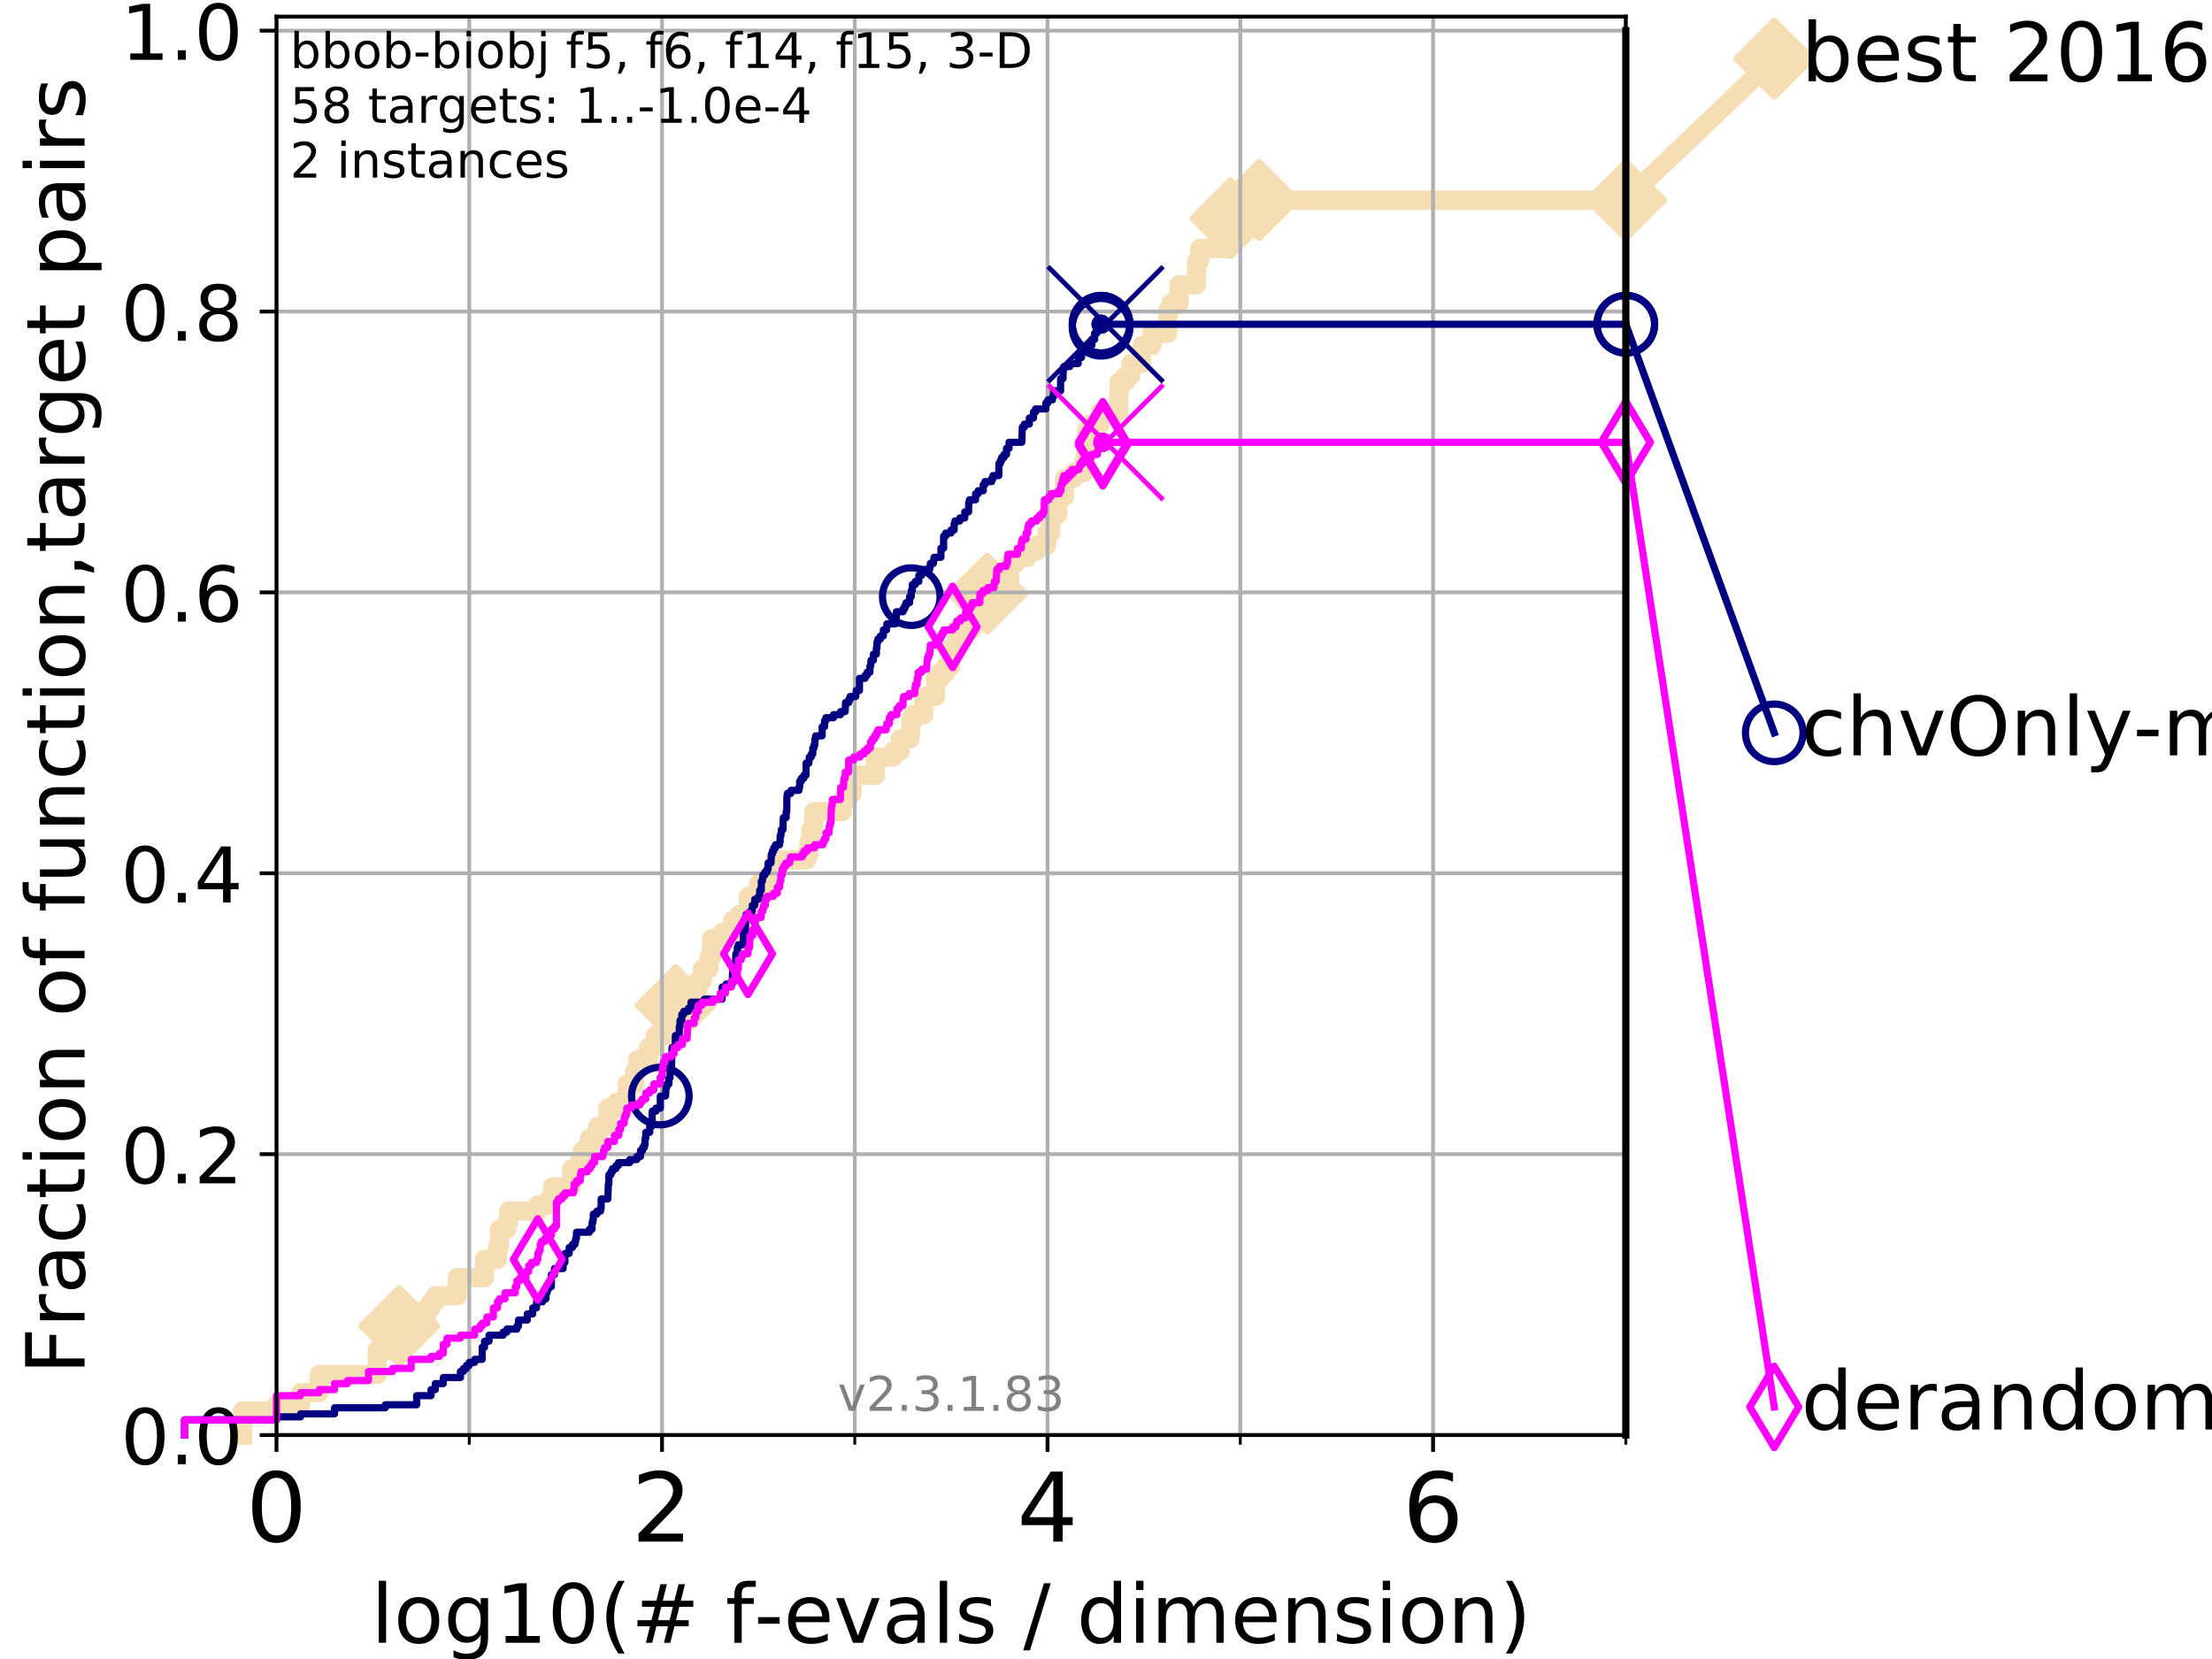 <?xml version="1.0" encoding="utf-8" standalone="no"?>
<!DOCTYPE svg PUBLIC "-//W3C//DTD SVG 1.1//EN"
  "http://www.w3.org/Graphics/SVG/1.1/DTD/svg11.dtd">
<!-- Created with matplotlib (https://matplotlib.org/) -->
<svg height="345.6pt" version="1.1" viewBox="0 0 460.8 345.6" width="460.8pt" xmlns="http://www.w3.org/2000/svg" xmlns:xlink="http://www.w3.org/1999/xlink">
 <defs>
  <style type="text/css">
*{stroke-linecap:butt;stroke-linejoin:round;}
  </style>
 </defs>
 <g id="figure_1">
  <g id="patch_1">
   <path d="M 0 345.6 
L 460.8 345.6 
L 460.8 0 
L 0 0 
z
" style="fill:#ffffff;"/>
  </g>
  <g id="axes_1">
   <g id="patch_2">
    <path d="M 57.6 298.944 
L 338.688 298.944 
L 338.688 3.456 
L 57.6 3.456 
z
" style="fill:#ffffff;"/>
   </g>
   <g id="line2d_1">
    <path d="M 50.529 298.944 
L 50.529 293.9 
L 57.6 293.9 
L 57.6 292.639 
L 62.617 292.639 
L 62.617 290.117 
L 66.508 290.117 
L 66.508 286.334 
L 78.596 286.334 
L 78.596 281.289 
L 83.172 281.289 
L 83.172 276.245 
L 87.85 276.245 
L 87.85 274.984 
L 88.847 274.984 
L 88.847 272.462 
L 89.79 272.462 
L 89.79 271.201 
L 90.684 271.201 
L 90.684 269.94 
L 95.26 269.94 
L 95.26 266.157 
L 100.935 266.157 
L 100.935 262.374 
L 103.623 262.374 
L 103.623 259.852 
L 104.034 259.852 
L 104.034 256.068 
L 105.585 256.068 
L 105.585 254.807 
L 105.952 254.807 
L 105.952 252.285 
L 112.026 252.285 
L 112.026 251.024 
L 114.419 251.024 
L 114.419 249.763 
L 115.077 249.763 
L 115.077 247.241 
L 119.097 247.241 
L 119.097 243.458 
L 120.883 243.458 
L 120.883 240.936 
L 121.34 240.936 
L 121.34 239.675 
L 122.782 239.675 
L 122.782 237.153 
L 124.495 237.153 
L 124.495 234.631 
L 126.618 234.631 
L 126.618 230.848 
L 128.511 230.848 
L 128.511 229.587 
L 130.665 229.587 
L 130.665 225.803 
L 132.182 225.803 
L 132.182 223.281 
L 132.816 223.281 
L 132.816 220.759 
L 135.077 220.759 
L 135.077 218.237 
L 136.52 218.237 
L 136.52 215.715 
L 140.699 215.715 
L 140.748 209.41 
L 142.17 209.41 
L 142.17 206.888 
L 145.289 206.888 
L 145.289 204.366 
L 146.324 204.366 
L 146.324 201.844 
L 147.703 201.844 
L 147.703 199.321 
L 148.258 199.321 
L 148.258 195.538 
L 150.486 195.538 
L 150.486 194.277 
L 152.612 194.277 
L 152.612 191.755 
L 154.029 191.755 
L 154.029 190.494 
L 155.887 190.494 
L 155.887 186.711 
L 157.994 186.711 
L 157.994 184.189 
L 160.506 184.189 
L 160.506 182.928 
L 161.45 182.928 
L 161.45 179.145 
L 168.006 179.145 
L 168.006 177.884 
L 168.526 177.884 
L 168.526 175.362 
L 168.904 175.362 
L 168.904 172.84 
L 169.522 172.84 
L 169.522 169.056 
L 175.47 169.056 
L 175.47 166.534 
L 176.434 166.534 
L 176.434 165.273 
L 177.487 165.273 
L 177.487 161.49 
L 182.38 161.49 
L 182.38 157.707 
L 186.058 157.707 
L 186.058 156.446 
L 187.531 156.446 
L 187.531 153.924 
L 189.557 153.924 
L 189.557 152.663 
L 189.74 152.663 
L 189.74 150.141 
L 190.189 150.141 
L 190.189 148.88 
L 192.46 148.88 
L 192.46 145.097 
L 194.901 145.097 
L 194.901 141.313 
L 195.901 141.313 
L 195.901 140.052 
L 197.04 140.052 
L 197.04 138.791 
L 198.047 138.791 
L 198.047 135.008 
L 199.293 135.008 
L 199.293 131.225 
L 202.442 131.225 
L 202.442 129.964 
L 203.428 129.964 
L 203.428 126.181 
L 204.327 126.181 
L 204.327 123.659 
L 205.638 123.659 
L 205.638 121.137 
L 210.317 121.137 
L 210.317 117.354 
L 211.597 117.354 
L 211.597 116.093 
L 214.058 116.093 
L 214.058 114.831 
L 215.892 114.831 
L 215.892 113.57 
L 218.071 113.57 
L 218.071 111.048 
L 218.889 111.048 
L 218.889 107.265 
L 220.348 107.265 
L 220.348 103.482 
L 221.741 103.482 
L 221.741 99.699 
L 223.624 99.699 
L 223.624 98.438 
L 225.839 98.438 
L 225.839 95.916 
L 226.122 95.916 
L 226.122 92.133 
L 226.381 92.133 
L 226.381 89.611 
L 227.159 89.611 
L 227.159 88.35 
L 229.227 88.35 
L 229.227 85.827 
L 233.029 85.827 
L 233.029 82.044 
L 233.166 82.044 
L 233.166 79.522 
L 234.483 79.522 
L 234.483 78.261 
L 235.571 78.261 
L 235.571 75.739 
L 237.79 75.739 
L 237.79 73.217 
L 237.94 73.217 
L 237.94 71.956 
L 239.975 71.956 
L 239.975 69.434 
L 243.266 69.434 
L 243.344 64.39 
L 243.948 64.39 
L 243.948 63.129 
L 245.612 63.129 
L 245.612 59.346 
L 249.246 59.346 
L 249.246 55.562 
L 249.36 55.562 
L 249.36 54.301 
L 249.941 54.301 
L 249.941 51.779 
L 255.769 51.779 
L 255.769 49.257 
L 256.324 49.257 
L 256.324 45.474 
L 262.298 45.474 
L 262.298 41.691 
L 338.688 41.691 
L 338.688 41.691 
" style="fill:none;stroke:#f5deb3;stroke-linecap:square;stroke-width:4;"/>
   </g>
   <g id="line2d_2">
    <defs>
     <path d="M 0 7.778 
L 7.778 0 
L 0 -7.778 
L -7.778 0 
z
" id="m4327b41450" style="stroke:#f5deb3;stroke-linejoin:miter;stroke-width:1.5;"/>
    </defs>
    <g>
     <use style="fill:#f5deb3;stroke:#f5deb3;stroke-linejoin:miter;stroke-width:1.5;" x="83.172" xlink:href="#m4327b41450" y="276.245"/>
     <use style="fill:#f5deb3;stroke:#f5deb3;stroke-linejoin:miter;stroke-width:1.5;" x="140.748" xlink:href="#m4327b41450" y="209.41"/>
     <use style="fill:#f5deb3;stroke:#f5deb3;stroke-linejoin:miter;stroke-width:1.5;" x="205.638" xlink:href="#m4327b41450" y="123.659"/>
     <use style="fill:#f5deb3;stroke:#f5deb3;stroke-linejoin:miter;stroke-width:1.5;" x="256.324" xlink:href="#m4327b41450" y="45.474"/>
     <use style="fill:#f5deb3;stroke:#f5deb3;stroke-linejoin:miter;stroke-width:1.5;" x="262.298" xlink:href="#m4327b41450" y="41.691"/>
     <use style="fill:#f5deb3;stroke:#f5deb3;stroke-linejoin:miter;stroke-width:1.5;" x="338.688" xlink:href="#m4327b41450" y="41.691"/>
    </g>
   </g>
   <g id="line2d_3">
    <path style="fill:none;stroke:#f5deb3;stroke-linecap:square;stroke-width:4;"/>
    <g/>
   </g>
   <g id="line2d_4">
    <path d="M 338.688 41.691 
L 369.608 12.233 
" style="fill:none;stroke:#f5deb3;stroke-linecap:square;stroke-width:4;"/>
    <g>
     <use style="fill:#f5deb3;stroke:#f5deb3;stroke-linejoin:miter;stroke-width:1.5;" x="338.688" xlink:href="#m4327b41450" y="41.691"/>
     <use style="fill:#f5deb3;stroke:#f5deb3;stroke-linejoin:miter;stroke-width:1.5;" x="369.608" xlink:href="#m4327b41450" y="12.233"/>
    </g>
   </g>
   <g id="matplotlib.axis_1">
    <g id="xtick_1">
     <g id="line2d_5">
      <path clip-path="url(#p6d5935ace2)" d="M 57.6 298.944 
L 57.6 3.456 
" style="fill:none;stroke:#b0b0b0;stroke-linecap:square;stroke-width:0.8;"/>
     </g>
     <g id="line2d_6">
      <defs>
       <path d="M 0 0 
L 0 3.5 
" id="m2bed7b9a53" style="stroke:#000000;stroke-width:0.8;"/>
      </defs>
      <g>
       <use style="stroke:#000000;stroke-width:0.8;" x="57.6" xlink:href="#m2bed7b9a53" y="298.944"/>
      </g>
     </g>
     <g id="text_1">
      <!-- 0 -->
      <defs>
       <path d="M 31.781 66.406 
Q 24.172 66.406 20.328 58.906 
Q 16.5 51.422 16.5 36.375 
Q 16.5 21.391 20.328 13.891 
Q 24.172 6.391 31.781 6.391 
Q 39.453 6.391 43.281 13.891 
Q 47.125 21.391 47.125 36.375 
Q 47.125 51.422 43.281 58.906 
Q 39.453 66.406 31.781 66.406 
z
M 31.781 74.219 
Q 44.047 74.219 50.516 64.516 
Q 56.984 54.828 56.984 36.375 
Q 56.984 17.969 50.516 8.266 
Q 44.047 -1.422 31.781 -1.422 
Q 19.531 -1.422 13.062 8.266 
Q 6.594 17.969 6.594 36.375 
Q 6.594 54.828 13.062 64.516 
Q 19.531 74.219 31.781 74.219 
z
" id="DejaVuSans-48"/>
      </defs>
      <g transform="translate(51.237 321.141)scale(0.2 -0.2)">
       <use xlink:href="#DejaVuSans-48"/>
      </g>
     </g>
    </g>
    <g id="xtick_2">
     <g id="line2d_7">
      <path clip-path="url(#p6d5935ace2)" d="M 137.911 298.944 
L 137.911 3.456 
" style="fill:none;stroke:#b0b0b0;stroke-linecap:square;stroke-width:0.8;"/>
     </g>
     <g id="line2d_8">
      <g>
       <use style="stroke:#000000;stroke-width:0.8;" x="137.911" xlink:href="#m2bed7b9a53" y="298.944"/>
      </g>
     </g>
     <g id="text_2">
      <!-- 2 -->
      <defs>
       <path d="M 19.188 8.297 
L 53.609 8.297 
L 53.609 0 
L 7.328 0 
L 7.328 8.297 
Q 12.938 14.109 22.625 23.891 
Q 32.328 33.688 34.812 36.531 
Q 39.547 41.844 41.422 45.531 
Q 43.312 49.219 43.312 52.781 
Q 43.312 58.594 39.234 62.25 
Q 35.156 65.922 28.609 65.922 
Q 23.969 65.922 18.812 64.312 
Q 13.672 62.703 7.812 59.422 
L 7.812 69.391 
Q 13.766 71.781 18.938 73 
Q 24.125 74.219 28.422 74.219 
Q 39.75 74.219 46.484 68.547 
Q 53.219 62.891 53.219 53.422 
Q 53.219 48.922 51.531 44.891 
Q 49.859 40.875 45.406 35.406 
Q 44.188 33.984 37.641 27.219 
Q 31.109 20.453 19.188 8.297 
z
" id="DejaVuSans-50"/>
      </defs>
      <g transform="translate(131.548 321.141)scale(0.2 -0.2)">
       <use xlink:href="#DejaVuSans-50"/>
      </g>
     </g>
    </g>
    <g id="xtick_3">
     <g id="line2d_9">
      <path clip-path="url(#p6d5935ace2)" d="M 218.222 298.944 
L 218.222 3.456 
" style="fill:none;stroke:#b0b0b0;stroke-linecap:square;stroke-width:0.8;"/>
     </g>
     <g id="line2d_10">
      <g>
       <use style="stroke:#000000;stroke-width:0.8;" x="218.222" xlink:href="#m2bed7b9a53" y="298.944"/>
      </g>
     </g>
     <g id="text_3">
      <!-- 4 -->
      <defs>
       <path d="M 37.797 64.312 
L 12.891 25.391 
L 37.797 25.391 
z
M 35.203 72.906 
L 47.609 72.906 
L 47.609 25.391 
L 58.016 25.391 
L 58.016 17.188 
L 47.609 17.188 
L 47.609 0 
L 37.797 0 
L 37.797 17.188 
L 4.891 17.188 
L 4.891 26.703 
z
" id="DejaVuSans-52"/>
      </defs>
      <g transform="translate(211.859 321.141)scale(0.2 -0.2)">
       <use xlink:href="#DejaVuSans-52"/>
      </g>
     </g>
    </g>
    <g id="xtick_4">
     <g id="line2d_11">
      <path clip-path="url(#p6d5935ace2)" d="M 298.533 298.944 
L 298.533 3.456 
" style="fill:none;stroke:#b0b0b0;stroke-linecap:square;stroke-width:0.8;"/>
     </g>
     <g id="line2d_12">
      <g>
       <use style="stroke:#000000;stroke-width:0.8;" x="298.533" xlink:href="#m2bed7b9a53" y="298.944"/>
      </g>
     </g>
     <g id="text_4">
      <!-- 6 -->
      <defs>
       <path d="M 33.016 40.375 
Q 26.375 40.375 22.484 35.828 
Q 18.609 31.297 18.609 23.391 
Q 18.609 15.531 22.484 10.953 
Q 26.375 6.391 33.016 6.391 
Q 39.656 6.391 43.531 10.953 
Q 47.406 15.531 47.406 23.391 
Q 47.406 31.297 43.531 35.828 
Q 39.656 40.375 33.016 40.375 
z
M 52.594 71.297 
L 52.594 62.312 
Q 48.875 64.062 45.094 64.984 
Q 41.312 65.922 37.594 65.922 
Q 27.828 65.922 22.672 59.328 
Q 17.531 52.734 16.797 39.406 
Q 19.672 43.656 24.016 45.922 
Q 28.375 48.188 33.594 48.188 
Q 44.578 48.188 50.953 41.516 
Q 57.328 34.859 57.328 23.391 
Q 57.328 12.156 50.688 5.359 
Q 44.047 -1.422 33.016 -1.422 
Q 20.359 -1.422 13.672 8.266 
Q 6.984 17.969 6.984 36.375 
Q 6.984 53.656 15.188 63.938 
Q 23.391 74.219 37.203 74.219 
Q 40.922 74.219 44.703 73.484 
Q 48.484 72.75 52.594 71.297 
z
" id="DejaVuSans-54"/>
      </defs>
      <g transform="translate(292.17 321.141)scale(0.2 -0.2)">
       <use xlink:href="#DejaVuSans-54"/>
      </g>
     </g>
    </g>
    <g id="xtick_5">
     <g id="line2d_13">
      <path clip-path="url(#p6d5935ace2)" d="M 97.755 298.944 
L 97.755 3.456 
" style="fill:none;stroke:#b0b0b0;stroke-linecap:square;stroke-width:0.8;"/>
     </g>
     <g id="line2d_14">
      <defs>
       <path d="M 0 0 
L 0 2 
" id="m297a4a6d38" style="stroke:#000000;stroke-width:0.6;"/>
      </defs>
      <g>
       <use style="stroke:#000000;stroke-width:0.6;" x="97.755" xlink:href="#m297a4a6d38" y="298.944"/>
      </g>
     </g>
    </g>
    <g id="xtick_6">
     <g id="line2d_15">
      <path clip-path="url(#p6d5935ace2)" d="M 178.066 298.944 
L 178.066 3.456 
" style="fill:none;stroke:#b0b0b0;stroke-linecap:square;stroke-width:0.8;"/>
     </g>
     <g id="line2d_16">
      <g>
       <use style="stroke:#000000;stroke-width:0.6;" x="178.066" xlink:href="#m297a4a6d38" y="298.944"/>
      </g>
     </g>
    </g>
    <g id="xtick_7">
     <g id="line2d_17">
      <path clip-path="url(#p6d5935ace2)" d="M 258.377 298.944 
L 258.377 3.456 
" style="fill:none;stroke:#b0b0b0;stroke-linecap:square;stroke-width:0.8;"/>
     </g>
     <g id="line2d_18">
      <g>
       <use style="stroke:#000000;stroke-width:0.6;" x="258.377" xlink:href="#m297a4a6d38" y="298.944"/>
      </g>
     </g>
    </g>
    <g id="xtick_8">
     <g id="line2d_19">
      <path clip-path="url(#p6d5935ace2)" d="M 338.688 298.944 
L 338.688 3.456 
" style="fill:none;stroke:#b0b0b0;stroke-linecap:square;stroke-width:0.8;"/>
     </g>
     <g id="line2d_20">
      <g>
       <use style="stroke:#000000;stroke-width:0.6;" x="338.688" xlink:href="#m297a4a6d38" y="298.944"/>
      </g>
     </g>
    </g>
    <g id="text_5">
     <!-- log10(# f-evals / dimension) -->
     <defs>
      <path d="M 9.422 75.984 
L 18.406 75.984 
L 18.406 0 
L 9.422 0 
z
" id="DejaVuSans-108"/>
      <path d="M 30.609 48.391 
Q 23.391 48.391 19.188 42.75 
Q 14.984 37.109 14.984 27.297 
Q 14.984 17.484 19.156 11.844 
Q 23.344 6.203 30.609 6.203 
Q 37.797 6.203 41.984 11.859 
Q 46.188 17.531 46.188 27.297 
Q 46.188 37.016 41.984 42.703 
Q 37.797 48.391 30.609 48.391 
z
M 30.609 56 
Q 42.328 56 49.016 48.375 
Q 55.719 40.766 55.719 27.297 
Q 55.719 13.875 49.016 6.219 
Q 42.328 -1.422 30.609 -1.422 
Q 18.844 -1.422 12.172 6.219 
Q 5.516 13.875 5.516 27.297 
Q 5.516 40.766 12.172 48.375 
Q 18.844 56 30.609 56 
z
" id="DejaVuSans-111"/>
      <path d="M 45.406 27.984 
Q 45.406 37.75 41.375 43.109 
Q 37.359 48.484 30.078 48.484 
Q 22.859 48.484 18.828 43.109 
Q 14.797 37.75 14.797 27.984 
Q 14.797 18.266 18.828 12.891 
Q 22.859 7.516 30.078 7.516 
Q 37.359 7.516 41.375 12.891 
Q 45.406 18.266 45.406 27.984 
z
M 54.391 6.781 
Q 54.391 -7.172 48.188 -13.984 
Q 42 -20.797 29.203 -20.797 
Q 24.469 -20.797 20.266 -20.094 
Q 16.062 -19.391 12.109 -17.922 
L 12.109 -9.188 
Q 16.062 -11.328 19.922 -12.344 
Q 23.781 -13.375 27.781 -13.375 
Q 36.625 -13.375 41.016 -8.766 
Q 45.406 -4.156 45.406 5.172 
L 45.406 9.625 
Q 42.625 4.781 38.281 2.391 
Q 33.938 0 27.875 0 
Q 17.828 0 11.672 7.656 
Q 5.516 15.328 5.516 27.984 
Q 5.516 40.672 11.672 48.328 
Q 17.828 56 27.875 56 
Q 33.938 56 38.281 53.609 
Q 42.625 51.219 45.406 46.391 
L 45.406 54.688 
L 54.391 54.688 
z
" id="DejaVuSans-103"/>
      <path d="M 12.406 8.297 
L 28.516 8.297 
L 28.516 63.922 
L 10.984 60.406 
L 10.984 69.391 
L 28.422 72.906 
L 38.281 72.906 
L 38.281 8.297 
L 54.391 8.297 
L 54.391 0 
L 12.406 0 
z
" id="DejaVuSans-49"/>
      <path d="M 31 75.875 
Q 24.469 64.656 21.281 53.656 
Q 18.109 42.672 18.109 31.391 
Q 18.109 20.125 21.312 9.062 
Q 24.516 -2 31 -13.188 
L 23.188 -13.188 
Q 15.875 -1.703 12.234 9.375 
Q 8.594 20.453 8.594 31.391 
Q 8.594 42.281 12.203 53.312 
Q 15.828 64.359 23.188 75.875 
z
" id="DejaVuSans-40"/>
      <path d="M 51.125 44 
L 36.922 44 
L 32.812 27.688 
L 47.125 27.688 
z
M 43.797 71.781 
L 38.719 51.516 
L 52.984 51.516 
L 58.109 71.781 
L 65.922 71.781 
L 60.891 51.516 
L 76.125 51.516 
L 76.125 44 
L 58.984 44 
L 54.984 27.688 
L 70.516 27.688 
L 70.516 20.219 
L 53.078 20.219 
L 48 0 
L 40.188 0 
L 45.219 20.219 
L 30.906 20.219 
L 25.875 0 
L 18.016 0 
L 23.094 20.219 
L 7.719 20.219 
L 7.719 27.688 
L 24.906 27.688 
L 29 44 
L 13.281 44 
L 13.281 51.516 
L 30.906 51.516 
L 35.891 71.781 
z
" id="DejaVuSans-35"/>
      <path id="DejaVuSans-32"/>
      <path d="M 37.109 75.984 
L 37.109 68.5 
L 28.516 68.5 
Q 23.688 68.5 21.797 66.547 
Q 19.922 64.594 19.922 59.516 
L 19.922 54.688 
L 34.719 54.688 
L 34.719 47.703 
L 19.922 47.703 
L 19.922 0 
L 10.891 0 
L 10.891 47.703 
L 2.297 47.703 
L 2.297 54.688 
L 10.891 54.688 
L 10.891 58.5 
Q 10.891 67.625 15.141 71.797 
Q 19.391 75.984 28.609 75.984 
z
" id="DejaVuSans-102"/>
      <path d="M 4.891 31.391 
L 31.203 31.391 
L 31.203 23.391 
L 4.891 23.391 
z
" id="DejaVuSans-45"/>
      <path d="M 56.203 29.594 
L 56.203 25.203 
L 14.891 25.203 
Q 15.484 15.922 20.484 11.062 
Q 25.484 6.203 34.422 6.203 
Q 39.594 6.203 44.453 7.469 
Q 49.312 8.734 54.109 11.281 
L 54.109 2.781 
Q 49.266 0.734 44.188 -0.344 
Q 39.109 -1.422 33.891 -1.422 
Q 20.797 -1.422 13.156 6.188 
Q 5.516 13.812 5.516 26.812 
Q 5.516 40.234 12.766 48.109 
Q 20.016 56 32.328 56 
Q 43.359 56 49.781 48.891 
Q 56.203 41.797 56.203 29.594 
z
M 47.219 32.234 
Q 47.125 39.594 43.094 43.984 
Q 39.062 48.391 32.422 48.391 
Q 24.906 48.391 20.391 44.141 
Q 15.875 39.891 15.188 32.172 
z
" id="DejaVuSans-101"/>
      <path d="M 2.984 54.688 
L 12.5 54.688 
L 29.594 8.797 
L 46.688 54.688 
L 56.203 54.688 
L 35.688 0 
L 23.484 0 
z
" id="DejaVuSans-118"/>
      <path d="M 34.281 27.484 
Q 23.391 27.484 19.188 25 
Q 14.984 22.516 14.984 16.5 
Q 14.984 11.719 18.141 8.906 
Q 21.297 6.109 26.703 6.109 
Q 34.188 6.109 38.703 11.406 
Q 43.219 16.703 43.219 25.484 
L 43.219 27.484 
z
M 52.203 31.203 
L 52.203 0 
L 43.219 0 
L 43.219 8.297 
Q 40.141 3.328 35.547 0.953 
Q 30.953 -1.422 24.312 -1.422 
Q 15.922 -1.422 10.953 3.297 
Q 6 8.016 6 15.922 
Q 6 25.141 12.172 29.828 
Q 18.359 34.516 30.609 34.516 
L 43.219 34.516 
L 43.219 35.406 
Q 43.219 41.609 39.141 45 
Q 35.062 48.391 27.688 48.391 
Q 23 48.391 18.547 47.266 
Q 14.109 46.141 10.016 43.891 
L 10.016 52.203 
Q 14.938 54.109 19.578 55.047 
Q 24.219 56 28.609 56 
Q 40.484 56 46.344 49.844 
Q 52.203 43.703 52.203 31.203 
z
" id="DejaVuSans-97"/>
      <path d="M 44.281 53.078 
L 44.281 44.578 
Q 40.484 46.531 36.375 47.5 
Q 32.281 48.484 27.875 48.484 
Q 21.188 48.484 17.844 46.438 
Q 14.5 44.391 14.5 40.281 
Q 14.5 37.156 16.891 35.375 
Q 19.281 33.594 26.516 31.984 
L 29.594 31.297 
Q 39.156 29.25 43.188 25.516 
Q 47.219 21.781 47.219 15.094 
Q 47.219 7.469 41.188 3.016 
Q 35.156 -1.422 24.609 -1.422 
Q 20.219 -1.422 15.453 -0.562 
Q 10.688 0.297 5.422 2 
L 5.422 11.281 
Q 10.406 8.688 15.234 7.391 
Q 20.062 6.109 24.812 6.109 
Q 31.156 6.109 34.562 8.281 
Q 37.984 10.453 37.984 14.406 
Q 37.984 18.062 35.516 20.016 
Q 33.062 21.969 24.703 23.781 
L 21.578 24.516 
Q 13.234 26.266 9.516 29.906 
Q 5.812 33.547 5.812 39.891 
Q 5.812 47.609 11.281 51.797 
Q 16.75 56 26.812 56 
Q 31.781 56 36.172 55.266 
Q 40.578 54.547 44.281 53.078 
z
" id="DejaVuSans-115"/>
      <path d="M 25.391 72.906 
L 33.688 72.906 
L 8.297 -9.281 
L 0 -9.281 
z
" id="DejaVuSans-47"/>
      <path d="M 45.406 46.391 
L 45.406 75.984 
L 54.391 75.984 
L 54.391 0 
L 45.406 0 
L 45.406 8.203 
Q 42.578 3.328 38.25 0.953 
Q 33.938 -1.422 27.875 -1.422 
Q 17.969 -1.422 11.734 6.484 
Q 5.516 14.406 5.516 27.297 
Q 5.516 40.188 11.734 48.094 
Q 17.969 56 27.875 56 
Q 33.938 56 38.25 53.625 
Q 42.578 51.266 45.406 46.391 
z
M 14.797 27.297 
Q 14.797 17.391 18.875 11.75 
Q 22.953 6.109 30.078 6.109 
Q 37.203 6.109 41.297 11.75 
Q 45.406 17.391 45.406 27.297 
Q 45.406 37.203 41.297 42.844 
Q 37.203 48.484 30.078 48.484 
Q 22.953 48.484 18.875 42.844 
Q 14.797 37.203 14.797 27.297 
z
" id="DejaVuSans-100"/>
      <path d="M 9.422 54.688 
L 18.406 54.688 
L 18.406 0 
L 9.422 0 
z
M 9.422 75.984 
L 18.406 75.984 
L 18.406 64.594 
L 9.422 64.594 
z
" id="DejaVuSans-105"/>
      <path d="M 52 44.188 
Q 55.375 50.25 60.062 53.125 
Q 64.75 56 71.094 56 
Q 79.641 56 84.281 50.016 
Q 88.922 44.047 88.922 33.016 
L 88.922 0 
L 79.891 0 
L 79.891 32.719 
Q 79.891 40.578 77.094 44.375 
Q 74.312 48.188 68.609 48.188 
Q 61.625 48.188 57.562 43.547 
Q 53.516 38.922 53.516 30.906 
L 53.516 0 
L 44.484 0 
L 44.484 32.719 
Q 44.484 40.625 41.703 44.406 
Q 38.922 48.188 33.109 48.188 
Q 26.219 48.188 22.156 43.531 
Q 18.109 38.875 18.109 30.906 
L 18.109 0 
L 9.078 0 
L 9.078 54.688 
L 18.109 54.688 
L 18.109 46.188 
Q 21.188 51.219 25.484 53.609 
Q 29.781 56 35.688 56 
Q 41.656 56 45.828 52.969 
Q 50 49.953 52 44.188 
z
" id="DejaVuSans-109"/>
      <path d="M 54.891 33.016 
L 54.891 0 
L 45.906 0 
L 45.906 32.719 
Q 45.906 40.484 42.875 44.328 
Q 39.844 48.188 33.797 48.188 
Q 26.516 48.188 22.312 43.547 
Q 18.109 38.922 18.109 30.906 
L 18.109 0 
L 9.078 0 
L 9.078 54.688 
L 18.109 54.688 
L 18.109 46.188 
Q 21.344 51.125 25.703 53.562 
Q 30.078 56 35.797 56 
Q 45.219 56 50.047 50.172 
Q 54.891 44.344 54.891 33.016 
z
" id="DejaVuSans-110"/>
      <path d="M 8.016 75.875 
L 15.828 75.875 
Q 23.141 64.359 26.781 53.312 
Q 30.422 42.281 30.422 31.391 
Q 30.422 20.453 26.781 9.375 
Q 23.141 -1.703 15.828 -13.188 
L 8.016 -13.188 
Q 14.5 -2 17.703 9.062 
Q 20.906 20.125 20.906 31.391 
Q 20.906 42.672 17.703 53.656 
Q 14.5 64.656 8.016 75.875 
z
" id="DejaVuSans-41"/>
     </defs>
     <g transform="translate(77.303 342.218)scale(0.17 -0.17)">
      <use xlink:href="#DejaVuSans-108"/>
      <use x="27.783" xlink:href="#DejaVuSans-111"/>
      <use x="88.965" xlink:href="#DejaVuSans-103"/>
      <use x="152.441" xlink:href="#DejaVuSans-49"/>
      <use x="216.064" xlink:href="#DejaVuSans-48"/>
      <use x="279.688" xlink:href="#DejaVuSans-40"/>
      <use x="318.701" xlink:href="#DejaVuSans-35"/>
      <use x="402.49" xlink:href="#DejaVuSans-32"/>
      <use x="434.277" xlink:href="#DejaVuSans-102"/>
      <use x="469.404" xlink:href="#DejaVuSans-45"/>
      <use x="505.488" xlink:href="#DejaVuSans-101"/>
      <use x="567.012" xlink:href="#DejaVuSans-118"/>
      <use x="626.191" xlink:href="#DejaVuSans-97"/>
      <use x="687.471" xlink:href="#DejaVuSans-108"/>
      <use x="715.254" xlink:href="#DejaVuSans-115"/>
      <use x="767.354" xlink:href="#DejaVuSans-32"/>
      <use x="799.141" xlink:href="#DejaVuSans-47"/>
      <use x="832.832" xlink:href="#DejaVuSans-32"/>
      <use x="864.619" xlink:href="#DejaVuSans-100"/>
      <use x="928.096" xlink:href="#DejaVuSans-105"/>
      <use x="955.879" xlink:href="#DejaVuSans-109"/>
      <use x="1053.291" xlink:href="#DejaVuSans-101"/>
      <use x="1114.814" xlink:href="#DejaVuSans-110"/>
      <use x="1178.193" xlink:href="#DejaVuSans-115"/>
      <use x="1230.293" xlink:href="#DejaVuSans-105"/>
      <use x="1258.076" xlink:href="#DejaVuSans-111"/>
      <use x="1319.258" xlink:href="#DejaVuSans-110"/>
      <use x="1382.637" xlink:href="#DejaVuSans-41"/>
     </g>
    </g>
   </g>
   <g id="matplotlib.axis_2">
    <g id="ytick_1">
     <g id="line2d_21">
      <path clip-path="url(#p6d5935ace2)" d="M 57.6 298.944 
L 338.688 298.944 
" style="fill:none;stroke:#b0b0b0;stroke-linecap:square;stroke-width:0.8;"/>
     </g>
     <g id="line2d_22">
      <defs>
       <path d="M 0 0 
L -3.5 0 
" id="mfbb64c1b09" style="stroke:#000000;stroke-width:0.8;"/>
      </defs>
      <g>
       <use style="stroke:#000000;stroke-width:0.8;" x="57.6" xlink:href="#mfbb64c1b09" y="298.944"/>
      </g>
     </g>
     <g id="text_6">
      <!-- 0.0 -->
      <defs>
       <path d="M 10.688 12.406 
L 21 12.406 
L 21 0 
L 10.688 0 
z
" id="DejaVuSans-46"/>
      </defs>
      <g transform="translate(25.155 305.023)scale(0.16 -0.16)">
       <use xlink:href="#DejaVuSans-48"/>
       <use x="63.623" xlink:href="#DejaVuSans-46"/>
       <use x="95.41" xlink:href="#DejaVuSans-48"/>
      </g>
     </g>
    </g>
    <g id="ytick_2">
     <g id="line2d_23">
      <path clip-path="url(#p6d5935ace2)" d="M 57.6 240.432 
L 338.688 240.432 
" style="fill:none;stroke:#b0b0b0;stroke-linecap:square;stroke-width:0.8;"/>
     </g>
     <g id="line2d_24">
      <g>
       <use style="stroke:#000000;stroke-width:0.8;" x="57.6" xlink:href="#mfbb64c1b09" y="240.432"/>
      </g>
     </g>
     <g id="text_7">
      <!-- 0.2 -->
      <g transform="translate(25.155 246.51)scale(0.16 -0.16)">
       <use xlink:href="#DejaVuSans-48"/>
       <use x="63.623" xlink:href="#DejaVuSans-46"/>
       <use x="95.41" xlink:href="#DejaVuSans-50"/>
      </g>
     </g>
    </g>
    <g id="ytick_3">
     <g id="line2d_25">
      <path clip-path="url(#p6d5935ace2)" d="M 57.6 181.919 
L 338.688 181.919 
" style="fill:none;stroke:#b0b0b0;stroke-linecap:square;stroke-width:0.8;"/>
     </g>
     <g id="line2d_26">
      <g>
       <use style="stroke:#000000;stroke-width:0.8;" x="57.6" xlink:href="#mfbb64c1b09" y="181.919"/>
      </g>
     </g>
     <g id="text_8">
      <!-- 0.4 -->
      <g transform="translate(25.155 187.998)scale(0.16 -0.16)">
       <use xlink:href="#DejaVuSans-48"/>
       <use x="63.623" xlink:href="#DejaVuSans-46"/>
       <use x="95.41" xlink:href="#DejaVuSans-52"/>
      </g>
     </g>
    </g>
    <g id="ytick_4">
     <g id="line2d_27">
      <path clip-path="url(#p6d5935ace2)" d="M 57.6 123.407 
L 338.688 123.407 
" style="fill:none;stroke:#b0b0b0;stroke-linecap:square;stroke-width:0.8;"/>
     </g>
     <g id="line2d_28">
      <g>
       <use style="stroke:#000000;stroke-width:0.8;" x="57.6" xlink:href="#mfbb64c1b09" y="123.407"/>
      </g>
     </g>
     <g id="text_9">
      <!-- 0.6 -->
      <g transform="translate(25.155 129.485)scale(0.16 -0.16)">
       <use xlink:href="#DejaVuSans-48"/>
       <use x="63.623" xlink:href="#DejaVuSans-46"/>
       <use x="95.41" xlink:href="#DejaVuSans-54"/>
      </g>
     </g>
    </g>
    <g id="ytick_5">
     <g id="line2d_29">
      <path clip-path="url(#p6d5935ace2)" d="M 57.6 64.894 
L 338.688 64.894 
" style="fill:none;stroke:#b0b0b0;stroke-linecap:square;stroke-width:0.8;"/>
     </g>
     <g id="line2d_30">
      <g>
       <use style="stroke:#000000;stroke-width:0.8;" x="57.6" xlink:href="#mfbb64c1b09" y="64.894"/>
      </g>
     </g>
     <g id="text_10">
      <!-- 0.8 -->
      <defs>
       <path d="M 31.781 34.625 
Q 24.75 34.625 20.719 30.859 
Q 16.703 27.094 16.703 20.516 
Q 16.703 13.922 20.719 10.156 
Q 24.75 6.391 31.781 6.391 
Q 38.812 6.391 42.859 10.172 
Q 46.922 13.969 46.922 20.516 
Q 46.922 27.094 42.891 30.859 
Q 38.875 34.625 31.781 34.625 
z
M 21.922 38.812 
Q 15.578 40.375 12.031 44.719 
Q 8.5 49.078 8.5 55.328 
Q 8.5 64.062 14.719 69.141 
Q 20.953 74.219 31.781 74.219 
Q 42.672 74.219 48.875 69.141 
Q 55.078 64.062 55.078 55.328 
Q 55.078 49.078 51.531 44.719 
Q 48 40.375 41.703 38.812 
Q 48.828 37.156 52.797 32.312 
Q 56.781 27.484 56.781 20.516 
Q 56.781 9.906 50.312 4.234 
Q 43.844 -1.422 31.781 -1.422 
Q 19.734 -1.422 13.25 4.234 
Q 6.781 9.906 6.781 20.516 
Q 6.781 27.484 10.781 32.312 
Q 14.797 37.156 21.922 38.812 
z
M 18.312 54.391 
Q 18.312 48.734 21.844 45.562 
Q 25.391 42.391 31.781 42.391 
Q 38.141 42.391 41.719 45.562 
Q 45.312 48.734 45.312 54.391 
Q 45.312 60.062 41.719 63.234 
Q 38.141 66.406 31.781 66.406 
Q 25.391 66.406 21.844 63.234 
Q 18.312 60.062 18.312 54.391 
z
" id="DejaVuSans-56"/>
      </defs>
      <g transform="translate(25.155 70.973)scale(0.16 -0.16)">
       <use xlink:href="#DejaVuSans-48"/>
       <use x="63.623" xlink:href="#DejaVuSans-46"/>
       <use x="95.41" xlink:href="#DejaVuSans-56"/>
      </g>
     </g>
    </g>
    <g id="ytick_6">
     <g id="line2d_31">
      <path clip-path="url(#p6d5935ace2)" d="M 57.6 6.382 
L 338.688 6.382 
" style="fill:none;stroke:#b0b0b0;stroke-linecap:square;stroke-width:0.8;"/>
     </g>
     <g id="line2d_32">
      <g>
       <use style="stroke:#000000;stroke-width:0.8;" x="57.6" xlink:href="#mfbb64c1b09" y="6.382"/>
      </g>
     </g>
     <g id="text_11">
      <!-- 1.0 -->
      <g transform="translate(25.155 12.46)scale(0.16 -0.16)">
       <use xlink:href="#DejaVuSans-49"/>
       <use x="63.623" xlink:href="#DejaVuSans-46"/>
       <use x="95.41" xlink:href="#DejaVuSans-48"/>
      </g>
     </g>
    </g>
    <g id="text_12">
     <!-- Fraction of function,target pairs -->
     <defs>
      <path d="M 9.812 72.906 
L 51.703 72.906 
L 51.703 64.594 
L 19.672 64.594 
L 19.672 43.109 
L 48.578 43.109 
L 48.578 34.812 
L 19.672 34.812 
L 19.672 0 
L 9.812 0 
z
" id="DejaVuSans-70"/>
      <path d="M 41.109 46.297 
Q 39.594 47.172 37.812 47.578 
Q 36.031 48 33.891 48 
Q 26.266 48 22.188 43.047 
Q 18.109 38.094 18.109 28.812 
L 18.109 0 
L 9.078 0 
L 9.078 54.688 
L 18.109 54.688 
L 18.109 46.188 
Q 20.953 51.172 25.484 53.578 
Q 30.031 56 36.531 56 
Q 37.453 56 38.578 55.875 
Q 39.703 55.766 41.062 55.516 
z
" id="DejaVuSans-114"/>
      <path d="M 48.781 52.594 
L 48.781 44.188 
Q 44.969 46.297 41.141 47.344 
Q 37.312 48.391 33.406 48.391 
Q 24.656 48.391 19.812 42.844 
Q 14.984 37.312 14.984 27.297 
Q 14.984 17.281 19.812 11.734 
Q 24.656 6.203 33.406 6.203 
Q 37.312 6.203 41.141 7.25 
Q 44.969 8.297 48.781 10.406 
L 48.781 2.094 
Q 45.016 0.344 40.984 -0.531 
Q 36.969 -1.422 32.422 -1.422 
Q 20.062 -1.422 12.781 6.344 
Q 5.516 14.109 5.516 27.297 
Q 5.516 40.672 12.859 48.328 
Q 20.219 56 33.016 56 
Q 37.156 56 41.109 55.141 
Q 45.062 54.297 48.781 52.594 
z
" id="DejaVuSans-99"/>
      <path d="M 18.312 70.219 
L 18.312 54.688 
L 36.812 54.688 
L 36.812 47.703 
L 18.312 47.703 
L 18.312 18.016 
Q 18.312 11.328 20.141 9.422 
Q 21.969 7.516 27.594 7.516 
L 36.812 7.516 
L 36.812 0 
L 27.594 0 
Q 17.188 0 13.234 3.875 
Q 9.281 7.766 9.281 18.016 
L 9.281 47.703 
L 2.688 47.703 
L 2.688 54.688 
L 9.281 54.688 
L 9.281 70.219 
z
" id="DejaVuSans-116"/>
      <path d="M 8.5 21.578 
L 8.5 54.688 
L 17.484 54.688 
L 17.484 21.922 
Q 17.484 14.156 20.5 10.266 
Q 23.531 6.391 29.594 6.391 
Q 36.859 6.391 41.078 11.031 
Q 45.312 15.672 45.312 23.688 
L 45.312 54.688 
L 54.297 54.688 
L 54.297 0 
L 45.312 0 
L 45.312 8.406 
Q 42.047 3.422 37.719 1 
Q 33.406 -1.422 27.688 -1.422 
Q 18.266 -1.422 13.375 4.438 
Q 8.5 10.297 8.5 21.578 
z
M 31.109 56 
z
" id="DejaVuSans-117"/>
      <path d="M 11.719 12.406 
L 22.016 12.406 
L 22.016 4 
L 14.016 -11.625 
L 7.719 -11.625 
L 11.719 4 
z
" id="DejaVuSans-44"/>
      <path d="M 18.109 8.203 
L 18.109 -20.797 
L 9.078 -20.797 
L 9.078 54.688 
L 18.109 54.688 
L 18.109 46.391 
Q 20.953 51.266 25.266 53.625 
Q 29.594 56 35.594 56 
Q 45.562 56 51.781 48.094 
Q 58.016 40.188 58.016 27.297 
Q 58.016 14.406 51.781 6.484 
Q 45.562 -1.422 35.594 -1.422 
Q 29.594 -1.422 25.266 0.953 
Q 20.953 3.328 18.109 8.203 
z
M 48.688 27.297 
Q 48.688 37.203 44.609 42.844 
Q 40.531 48.484 33.406 48.484 
Q 26.266 48.484 22.188 42.844 
Q 18.109 37.203 18.109 27.297 
Q 18.109 17.391 22.188 11.75 
Q 26.266 6.109 33.406 6.109 
Q 40.531 6.109 44.609 11.75 
Q 48.688 17.391 48.688 27.297 
z
" id="DejaVuSans-112"/>
     </defs>
     <g transform="translate(17.62 286.339)rotate(-90)scale(0.17 -0.17)">
      <use xlink:href="#DejaVuSans-70"/>
      <use x="57.41" xlink:href="#DejaVuSans-114"/>
      <use x="98.523" xlink:href="#DejaVuSans-97"/>
      <use x="159.803" xlink:href="#DejaVuSans-99"/>
      <use x="214.783" xlink:href="#DejaVuSans-116"/>
      <use x="253.992" xlink:href="#DejaVuSans-105"/>
      <use x="281.775" xlink:href="#DejaVuSans-111"/>
      <use x="342.957" xlink:href="#DejaVuSans-110"/>
      <use x="406.336" xlink:href="#DejaVuSans-32"/>
      <use x="438.123" xlink:href="#DejaVuSans-111"/>
      <use x="499.305" xlink:href="#DejaVuSans-102"/>
      <use x="534.51" xlink:href="#DejaVuSans-32"/>
      <use x="566.297" xlink:href="#DejaVuSans-102"/>
      <use x="601.502" xlink:href="#DejaVuSans-117"/>
      <use x="664.881" xlink:href="#DejaVuSans-110"/>
      <use x="728.26" xlink:href="#DejaVuSans-99"/>
      <use x="783.24" xlink:href="#DejaVuSans-116"/>
      <use x="822.449" xlink:href="#DejaVuSans-105"/>
      <use x="850.232" xlink:href="#DejaVuSans-111"/>
      <use x="911.414" xlink:href="#DejaVuSans-110"/>
      <use x="974.793" xlink:href="#DejaVuSans-44"/>
      <use x="1006.58" xlink:href="#DejaVuSans-116"/>
      <use x="1045.789" xlink:href="#DejaVuSans-97"/>
      <use x="1107.068" xlink:href="#DejaVuSans-114"/>
      <use x="1148.166" xlink:href="#DejaVuSans-103"/>
      <use x="1211.643" xlink:href="#DejaVuSans-101"/>
      <use x="1273.166" xlink:href="#DejaVuSans-116"/>
      <use x="1312.375" xlink:href="#DejaVuSans-32"/>
      <use x="1344.162" xlink:href="#DejaVuSans-112"/>
      <use x="1407.639" xlink:href="#DejaVuSans-97"/>
      <use x="1468.918" xlink:href="#DejaVuSans-105"/>
      <use x="1496.701" xlink:href="#DejaVuSans-114"/>
      <use x="1537.814" xlink:href="#DejaVuSans-115"/>
     </g>
    </g>
   </g>
   <g id="line2d_33">
    <defs>
     <path d="M 0 1.5 
C 0.398 1.5 0.779 1.342 1.061 1.061 
C 1.342 0.779 1.5 0.398 1.5 0 
C 1.5 -0.398 1.342 -0.779 1.061 -1.061 
C 0.779 -1.342 0.398 -1.5 0 -1.5 
C -0.398 -1.5 -0.779 -1.342 -1.061 -1.061 
C -1.342 -0.779 -1.5 -0.398 -1.5 0 
C -1.5 0.398 -1.342 0.779 -1.061 1.061 
C -0.779 1.342 -0.398 1.5 0 1.5 
z
" id="ma07379debb" style="stroke:#f5deb3;"/>
    </defs>
    <g>
     <use style="fill:#f5deb3;stroke:#f5deb3;" x="262.298" xlink:href="#ma07379debb" y="41.691"/>
     <use style="fill:#f5deb3;stroke:#f5deb3;" x="262.298" xlink:href="#ma07379debb" y="41.691"/>
    </g>
   </g>
   <g id="line2d_34">
    <defs>
     <path d="M 0 1.5 
C 0.398 1.5 0.779 1.342 1.061 1.061 
C 1.342 0.779 1.5 0.398 1.5 0 
C 1.5 -0.398 1.342 -0.779 1.061 -1.061 
C 0.779 -1.342 0.398 -1.5 0 -1.5 
C -0.398 -1.5 -0.779 -1.342 -1.061 -1.061 
C -1.342 -0.779 -1.5 -0.398 -1.5 0 
C -1.5 0.398 -1.342 0.779 -1.061 1.061 
C -0.779 1.342 -0.398 1.5 0 1.5 
z
" id="m32f3ad639a" style="stroke:#000080;"/>
    </defs>
    <g>
     <use style="fill:#000080;stroke:#000080;" x="229.375" xlink:href="#m32f3ad639a" y="67.542"/>
     <use style="fill:#000080;stroke:#000080;" x="229.375" xlink:href="#m32f3ad639a" y="67.542"/>
    </g>
   </g>
   <g id="line2d_35">
    <path d="M 38.441 298.944 
L 38.441 295.791 
L 57.6 295.791 
L 57.6 295.161 
L 62.617 295.161 
L 62.617 294.53 
L 69.688 294.53 
L 69.688 293.269 
L 80.259 293.269 
L 80.259 292.639 
L 86.793 292.639 
L 86.793 290.747 
L 89.79 290.747 
L 89.79 289.486 
L 90.684 289.486 
L 90.684 288.225 
L 92.347 288.225 
L 92.347 286.964 
L 95.918 286.964 
L 95.918 285.703 
L 96.552 285.703 
L 96.552 285.073 
L 97.164 285.073 
L 97.164 284.442 
L 97.755 284.442 
L 97.755 283.811 
L 98.881 283.811 
L 98.881 283.181 
L 100.444 283.181 
L 100.444 280.659 
L 100.935 280.659 
L 100.935 279.398 
L 101.878 279.398 
L 101.878 278.137 
L 104.826 278.137 
L 104.826 277.506 
L 105.585 277.506 
L 105.585 276.876 
L 107.68 276.876 
L 107.68 276.245 
L 108.006 276.245 
L 108.006 274.984 
L 109.843 274.984 
L 109.843 273.723 
L 110.969 273.723 
L 110.969 272.462 
L 111.768 272.462 
L 111.768 271.201 
L 113.023 271.201 
L 113.023 270.57 
L 113.735 270.57 
L 113.735 269.309 
L 113.966 269.309 
L 113.966 268.679 
L 114.194 268.679 
L 114.194 268.048 
L 114.86 268.048 
L 114.86 265.526 
L 115.502 265.526 
L 115.502 264.265 
L 117.298 264.265 
L 117.298 263.004 
L 117.673 263.004 
L 117.673 261.113 
L 118.577 261.113 
L 118.577 259.852 
L 119.267 259.852 
L 119.267 259.221 
L 119.768 259.221 
L 119.768 258.591 
L 119.932 258.591 
L 119.932 257.96 
L 120.094 257.96 
L 120.094 256.699 
L 122.782 256.699 
L 122.782 256.068 
L 123.327 256.068 
L 123.327 254.807 
L 123.461 254.807 
L 123.461 254.177 
L 123.594 254.177 
L 123.594 252.916 
L 124.369 252.916 
L 124.369 252.285 
L 125.111 252.285 
L 125.111 251.655 
L 125.232 251.655 
L 125.232 249.763 
L 126.618 249.763 
L 126.729 246.611 
L 126.839 246.611 
L 126.839 244.719 
L 127.272 244.719 
L 127.272 244.089 
L 127.59 244.089 
L 127.59 243.458 
L 128.311 243.458 
L 128.311 242.828 
L 128.808 242.828 
L 128.808 242.197 
L 131.185 242.197 
L 131.185 241.566 
L 132.66 241.566 
L 132.66 240.936 
L 133.428 240.936 
L 133.428 239.675 
L 133.873 239.675 
L 133.873 239.044 
L 134.236 239.044 
L 134.236 238.414 
L 134.379 238.414 
L 134.379 237.153 
L 134.521 237.153 
L 134.521 235.892 
L 135.348 235.892 
L 135.348 234.631 
L 135.813 234.631 
L 135.879 231.478 
L 136.645 231.478 
L 136.645 230.848 
L 137.559 230.848 
L 137.559 228.325 
L 138.651 228.325 
L 138.762 226.434 
L 138.927 226.434 
L 138.927 225.803 
L 139.36 225.803 
L 139.36 224.542 
L 139.573 224.542 
L 139.626 222.651 
L 139.887 222.651 
L 139.991 218.237 
L 140.649 218.237 
L 140.699 215.715 
L 141.474 215.715 
L 141.521 213.823 
L 141.662 213.823 
L 141.662 212.562 
L 142.033 212.562 
L 142.033 211.301 
L 142.442 211.301 
L 142.442 210.671 
L 143.401 210.671 
L 143.401 210.04 
L 143.944 210.04 
L 143.944 208.779 
L 146.714 208.779 
L 146.714 208.149 
L 150.429 208.149 
L 150.429 205.627 
L 151.287 205.627 
L 151.287 204.996 
L 152.537 204.996 
L 152.612 202.474 
L 152.762 202.474 
L 152.762 201.213 
L 153.203 201.213 
L 153.299 198.691 
L 153.585 198.691 
L 153.585 197.43 
L 153.797 197.43 
L 153.797 196.799 
L 154.819 196.799 
L 154.885 194.277 
L 155.297 194.277 
L 155.34 191.125 
L 155.425 191.125 
L 155.425 190.494 
L 156.236 190.494 
L 156.236 189.864 
L 156.698 189.864 
L 156.718 188.603 
L 157.224 188.603 
L 157.224 187.342 
L 158.013 187.342 
L 158.013 186.711 
L 158.268 186.711 
L 158.268 185.45 
L 158.591 185.45 
L 158.591 183.558 
L 158.82 183.558 
L 158.925 182.297 
L 159.338 182.297 
L 159.338 181.667 
L 159.791 181.667 
L 159.791 181.036 
L 160.006 181.036 
L 160.006 179.775 
L 160.617 179.775 
L 160.696 177.884 
L 160.93 177.884 
L 160.93 177.253 
L 161.177 177.253 
L 161.177 176.623 
L 161.556 176.623 
L 161.556 175.992 
L 162.404 175.992 
L 162.404 175.362 
L 162.517 175.362 
L 162.517 174.101 
L 162.687 174.101 
L 162.757 172.84 
L 163.089 172.84 
L 163.185 170.317 
L 163.775 170.317 
L 163.775 169.056 
L 163.894 169.056 
L 163.92 165.904 
L 164.024 165.904 
L 164.024 165.273 
L 164.763 165.273 
L 164.763 164.643 
L 166.437 164.643 
L 166.437 164.012 
L 166.584 164.012 
L 166.584 162.751 
L 166.929 162.751 
L 166.929 162.121 
L 167.46 162.121 
L 167.46 161.49 
L 167.903 161.49 
L 167.923 158.968 
L 168.506 158.968 
L 168.597 157.707 
L 169.002 157.707 
L 169.002 157.076 
L 169.322 157.076 
L 169.322 155.815 
L 169.57 155.815 
L 169.57 155.185 
L 169.758 155.185 
L 169.758 153.924 
L 169.907 153.924 
L 169.907 153.293 
L 171.264 153.293 
L 171.272 151.402 
L 171.763 151.402 
L 171.763 150.141 
L 172.036 150.141 
L 172.036 149.51 
L 173.629 149.51 
L 173.629 148.88 
L 175.088 148.88 
L 175.088 148.249 
L 176.067 148.249 
L 176.138 146.358 
L 176.807 146.358 
L 176.807 145.727 
L 177.08 145.727 
L 177.08 145.097 
L 178.269 145.097 
L 178.372 143.835 
L 179.044 143.835 
L 179.044 141.313 
L 180.203 141.313 
L 180.203 140.683 
L 180.635 140.683 
L 180.635 140.052 
L 181.217 140.052 
L 181.217 138.791 
L 181.376 138.791 
L 181.453 137.53 
L 181.953 137.53 
L 181.953 136.269 
L 182.561 136.269 
L 182.561 135.008 
L 182.686 135.008 
L 182.686 133.747 
L 182.882 133.747 
L 182.882 133.117 
L 183.399 133.117 
L 183.399 132.486 
L 184.017 132.486 
L 184.017 131.225 
L 184.686 131.225 
L 184.757 129.964 
L 186.49 129.964 
L 186.49 128.703 
L 186.715 128.703 
L 186.715 127.442 
L 188.125 127.442 
L 188.125 126.811 
L 188.474 126.811 
L 188.474 126.181 
L 188.751 126.181 
L 188.751 125.55 
L 189.482 125.55 
L 189.491 124.289 
L 189.835 124.289 
L 189.835 123.028 
L 190.055 123.028 
L 190.055 121.767 
L 190.664 121.767 
L 190.664 121.137 
L 191.405 121.137 
L 191.405 119.876 
L 191.985 119.876 
L 191.985 118.615 
L 193.679 118.615 
L 193.679 117.984 
L 193.814 117.984 
L 193.814 117.354 
L 194.453 117.354 
L 194.453 116.723 
L 194.586 116.723 
L 194.586 116.093 
L 196.008 116.093 
L 196.02 114.201 
L 196.57 114.201 
L 196.57 111.679 
L 197.015 111.679 
L 197.015 111.048 
L 198.106 111.048 
L 198.106 110.418 
L 198.758 110.418 
L 198.758 109.157 
L 198.93 109.157 
L 198.93 108.526 
L 199.935 108.526 
L 199.935 107.896 
L 200.978 107.896 
L 200.978 106.635 
L 201.778 106.635 
L 201.793 104.743 
L 201.954 104.743 
L 201.954 104.113 
L 203.232 104.113 
L 203.232 102.852 
L 203.769 102.852 
L 203.769 102.221 
L 204.829 102.221 
L 204.829 100.96 
L 205.178 100.96 
L 205.178 100.329 
L 206.589 100.329 
L 206.589 99.699 
L 206.875 99.699 
L 206.875 99.068 
L 208.072 99.068 
L 208.088 96.546 
L 208.413 96.546 
L 208.413 95.916 
L 208.675 95.916 
L 208.675 95.285 
L 209.167 95.285 
L 209.167 94.655 
L 209.68 94.655 
L 209.68 93.394 
L 210.204 93.394 
L 210.204 92.133 
L 212.86 92.133 
L 212.968 88.98 
L 213.394 88.98 
L 213.394 88.35 
L 214.429 88.35 
L 214.429 87.088 
L 215.295 87.088 
L 215.295 85.827 
L 215.721 85.827 
L 215.721 85.197 
L 217.87 85.197 
L 217.87 83.936 
L 218.282 83.936 
L 218.282 83.305 
L 219.244 83.305 
L 219.244 82.675 
L 219.458 82.675 
L 219.458 81.414 
L 220.945 81.414 
L 220.945 78.892 
L 221.451 78.892 
L 221.487 77 
L 221.591 77 
L 221.591 76.37 
L 222.855 76.37 
L 222.855 75.739 
L 224.605 75.739 
L 224.605 74.478 
L 225.307 74.478 
L 225.307 73.217 
L 225.534 73.217 
L 225.534 72.586 
L 226.968 72.586 
L 226.968 71.956 
L 227.457 71.956 
L 227.457 70.695 
L 228.028 70.695 
L 228.028 69.434 
L 228.477 69.434 
L 228.477 68.173 
L 229.375 68.173 
L 229.375 67.542 
L 338.688 67.542 
L 338.688 67.542 
" style="fill:none;stroke:#000080;stroke-linecap:square;stroke-width:1.5;"/>
   </g>
   <g id="line2d_36">
    <defs>
     <path d="M 0 6 
C 1.591 6 3.117 5.368 4.243 4.243 
C 5.368 3.117 6 1.591 6 0 
C 6 -1.591 5.368 -3.117 4.243 -4.243 
C 3.117 -5.368 1.591 -6 0 -6 
C -1.591 -6 -3.117 -5.368 -4.243 -4.243 
C -5.368 -3.117 -6 -1.591 -6 0 
C -6 1.591 -5.368 3.117 -4.243 4.243 
C -3.117 5.368 -1.591 6 0 6 
z
" id="m45c05deaab" style="stroke:#000080;stroke-width:1.5;"/>
    </defs>
    <g>
     <use style="fill-opacity:0;stroke:#000080;stroke-width:1.5;" x="137.559" xlink:href="#m45c05deaab" y="228.325"/>
     <use style="fill-opacity:0;stroke:#000080;stroke-width:1.5;" x="189.835" xlink:href="#m45c05deaab" y="124.289"/>
     <use style="fill-opacity:0;stroke:#000080;stroke-width:1.5;" x="229.375" xlink:href="#m45c05deaab" y="68.173"/>
     <use style="fill-opacity:0;stroke:#000080;stroke-width:1.5;" x="229.375" xlink:href="#m45c05deaab" y="67.542"/>
     <use style="fill-opacity:0;stroke:#000080;stroke-width:1.5;" x="229.375" xlink:href="#m45c05deaab" y="67.542"/>
     <use style="fill-opacity:0;stroke:#000080;stroke-width:1.5;" x="338.688" xlink:href="#m45c05deaab" y="67.542"/>
    </g>
   </g>
   <g id="line2d_37">
    <path style="fill:none;stroke:#000080;stroke-linecap:square;stroke-width:1.5;"/>
    <g/>
   </g>
   <g id="line2d_38">
    <path clip-path="url(#p6d5935ace2)" d="M 230.31 67.542 
" style="fill:none;stroke:#000080;stroke-linecap:square;stroke-width:1.5;"/>
    <defs>
     <path d="M -12 12 
L 12 -12 
M -12 -12 
L 12 12 
" id="m5fb5fab5fa" style="stroke:#000080;"/>
    </defs>
    <g clip-path="url(#p6d5935ace2)">
     <use style="fill:#000080;stroke:#000080;" x="230.31" xlink:href="#m5fb5fab5fa" y="67.542"/>
    </g>
   </g>
   <g id="line2d_39">
    <defs>
     <path d="M 0 1.5 
C 0.398 1.5 0.779 1.342 1.061 1.061 
C 1.342 0.779 1.5 0.398 1.5 0 
C 1.5 -0.398 1.342 -0.779 1.061 -1.061 
C 0.779 -1.342 0.398 -1.5 0 -1.5 
C -0.398 -1.5 -0.779 -1.342 -1.061 -1.061 
C -1.342 -0.779 -1.5 -0.398 -1.5 0 
C -1.5 0.398 -1.342 0.779 -1.061 1.061 
C -0.779 1.342 -0.398 1.5 0 1.5 
z
" id="m86d50ca311" style="stroke:#ff00ff;"/>
    </defs>
    <g>
     <use style="fill:#ff00ff;stroke:#ff00ff;" x="229.738" xlink:href="#m86d50ca311" y="92.133"/>
     <use style="fill:#ff00ff;stroke:#ff00ff;" x="229.738" xlink:href="#m86d50ca311" y="92.133"/>
    </g>
   </g>
   <g id="line2d_40">
    <path d="M 38.441 298.944 
L 38.441 295.791 
L 57.6 295.791 
L 57.6 290.747 
L 62.617 290.747 
L 62.617 290.117 
L 66.508 290.117 
L 66.508 289.486 
L 69.688 289.486 
L 69.688 288.225 
L 72.376 288.225 
L 72.376 287.595 
L 76.759 287.595 
L 76.759 285.703 
L 81.776 285.703 
L 81.776 285.073 
L 85.667 285.073 
L 85.667 283.181 
L 89.79 283.181 
L 89.79 282.55 
L 91.535 282.55 
L 91.535 281.92 
L 92.347 281.92 
L 92.347 280.028 
L 93.122 280.028 
L 93.122 278.767 
L 95.918 278.767 
L 95.918 278.137 
L 98.881 278.137 
L 98.881 276.876 
L 99.938 276.876 
L 99.938 276.245 
L 100.444 276.245 
L 100.444 275.615 
L 101.413 275.615 
L 101.413 274.354 
L 102.772 274.354 
L 102.772 272.462 
L 103.623 272.462 
L 103.623 271.201 
L 104.034 271.201 
L 104.034 270.57 
L 105.21 270.57 
L 105.21 269.309 
L 107.348 269.309 
L 107.348 268.048 
L 107.68 268.048 
L 107.68 266.787 
L 108.326 266.787 
L 108.326 266.157 
L 109.55 266.157 
L 109.55 264.896 
L 110.132 264.896 
L 110.132 263.635 
L 110.694 263.635 
L 110.694 263.004 
L 111.768 263.004 
L 111.768 262.374 
L 112.026 262.374 
L 112.026 261.113 
L 112.281 261.113 
L 112.281 260.482 
L 112.532 260.482 
L 112.532 259.221 
L 112.779 259.221 
L 112.779 258.591 
L 113.501 258.591 
L 113.501 257.96 
L 113.966 257.96 
L 113.966 257.33 
L 114.86 257.33 
L 114.86 256.068 
L 115.502 256.068 
L 115.502 255.438 
L 115.918 255.438 
L 115.918 250.394 
L 116.323 250.394 
L 116.323 249.763 
L 117.107 249.763 
L 117.107 249.133 
L 117.673 249.133 
L 117.673 248.502 
L 119.436 248.502 
L 119.436 247.872 
L 119.603 247.872 
L 119.603 246.611 
L 120.094 246.611 
L 120.094 245.98 
L 120.883 245.98 
L 120.883 244.719 
L 121.037 244.719 
L 121.037 244.089 
L 122.362 244.089 
L 122.362 243.458 
L 122.92 243.458 
L 122.92 242.828 
L 123.327 242.828 
L 123.327 242.197 
L 123.856 242.197 
L 123.856 240.936 
L 125.589 240.936 
L 125.589 240.305 
L 125.706 240.305 
L 125.706 239.675 
L 125.939 239.675 
L 125.939 239.044 
L 126.618 239.044 
L 126.618 237.783 
L 128.006 237.783 
L 128.006 236.522 
L 128.905 236.522 
L 128.905 235.261 
L 129.291 235.261 
L 129.291 234 
L 130.037 234 
L 130.037 232.739 
L 130.309 232.739 
L 130.309 232.109 
L 130.576 232.109 
L 130.576 230.848 
L 131.524 230.848 
L 131.524 230.217 
L 133.277 230.217 
L 133.277 229.587 
L 133.726 229.587 
L 133.726 228.956 
L 134.521 228.956 
L 134.521 227.695 
L 135.348 227.695 
L 135.348 227.064 
L 136.202 227.064 
L 136.202 225.803 
L 137.499 225.803 
L 137.499 224.542 
L 137.853 224.542 
L 137.853 223.912 
L 137.969 223.912 
L 137.969 222.651 
L 138.142 222.651 
L 138.142 221.39 
L 138.483 221.39 
L 138.483 220.759 
L 138.651 220.759 
L 138.651 220.129 
L 139.887 220.129 
L 139.887 219.498 
L 140.449 219.498 
L 140.449 218.237 
L 141.235 218.237 
L 141.235 217.607 
L 142.17 217.607 
L 142.17 216.346 
L 143.144 216.346 
L 143.23 213.823 
L 143.316 213.823 
L 143.316 213.193 
L 144.59 213.193 
L 144.669 211.932 
L 144.982 211.932 
L 144.982 210.671 
L 145.479 210.671 
L 145.479 209.41 
L 146.252 209.41 
L 146.252 208.779 
L 148.545 208.779 
L 148.545 208.149 
L 150.057 208.149 
L 150.057 206.888 
L 151.124 206.888 
L 151.124 205.627 
L 152.36 205.627 
L 152.36 204.366 
L 153.178 204.366 
L 153.178 203.105 
L 153.585 203.105 
L 153.585 201.844 
L 153.82 201.844 
L 153.82 199.952 
L 154.417 199.952 
L 154.417 199.321 
L 154.619 199.321 
L 154.619 198.691 
L 155.825 198.691 
L 155.825 197.43 
L 156.155 197.43 
L 156.236 194.908 
L 156.796 194.908 
L 156.796 193.647 
L 157.224 193.647 
L 157.282 191.755 
L 157.491 191.755 
L 157.491 191.125 
L 158.573 191.125 
L 158.573 189.864 
L 158.89 189.864 
L 158.89 189.233 
L 159.081 189.233 
L 159.081 188.603 
L 159.44 188.603 
L 159.44 187.342 
L 159.791 187.342 
L 159.791 186.711 
L 161.131 186.711 
L 161.131 186.08 
L 161.926 186.08 
L 161.926 184.819 
L 162.389 184.819 
L 162.489 183.558 
L 162.645 183.558 
L 162.645 182.297 
L 162.952 182.297 
L 162.952 181.036 
L 163.267 181.036 
L 163.267 180.406 
L 163.696 180.406 
L 163.696 179.775 
L 164.499 179.775 
L 164.499 179.145 
L 164.675 179.145 
L 164.675 178.514 
L 167.115 178.514 
L 167.115 177.884 
L 167.524 177.884 
L 167.524 177.253 
L 168.192 177.253 
L 168.192 176.623 
L 169.692 176.623 
L 169.692 175.992 
L 171.417 175.992 
L 171.417 175.362 
L 171.713 175.362 
L 171.713 174.731 
L 172.061 174.731 
L 172.085 173.47 
L 172.713 173.47 
L 172.713 172.209 
L 172.878 172.209 
L 172.878 171.578 
L 173.08 171.578 
L 173.173 168.426 
L 173.234 168.426 
L 173.234 167.795 
L 173.357 167.795 
L 173.395 166.534 
L 175.074 166.534 
L 175.136 164.012 
L 175.711 164.012 
L 175.804 162.121 
L 176.073 162.121 
L 176.073 160.86 
L 176.769 160.86 
L 176.788 158.338 
L 177.838 158.338 
L 177.838 157.707 
L 179.159 157.707 
L 179.159 157.076 
L 179.985 157.076 
L 179.985 156.446 
L 180.685 156.446 
L 180.685 155.815 
L 181.304 155.815 
L 181.357 154.554 
L 181.705 154.554 
L 181.705 153.924 
L 182.184 153.924 
L 182.184 153.293 
L 182.579 153.293 
L 182.579 152.663 
L 182.886 152.663 
L 182.886 152.032 
L 184.602 152.032 
L 184.602 151.402 
L 184.722 151.402 
L 184.722 150.771 
L 185.269 150.771 
L 185.269 149.51 
L 185.615 149.51 
L 185.615 148.88 
L 186.852 148.88 
L 186.852 147.619 
L 187.337 147.619 
L 187.337 146.988 
L 188.109 146.988 
L 188.109 145.727 
L 188.239 145.727 
L 188.239 145.097 
L 189.376 145.097 
L 189.376 144.466 
L 190.574 144.466 
L 190.608 143.205 
L 190.715 143.205 
L 190.715 142.574 
L 191.063 142.574 
L 191.063 141.313 
L 191.263 141.313 
L 191.263 140.052 
L 192.003 140.052 
L 192.003 139.422 
L 193.036 139.422 
L 193.137 137.53 
L 193.232 137.53 
L 193.232 136.9 
L 193.474 136.9 
L 193.474 136.269 
L 193.71 136.269 
L 193.798 134.378 
L 194.886 134.378 
L 194.886 133.747 
L 195.517 133.747 
L 195.517 133.117 
L 195.922 133.117 
L 195.922 132.486 
L 196.237 132.486 
L 196.237 131.856 
L 196.62 131.856 
L 196.62 131.225 
L 198.45 131.225 
L 198.45 130.595 
L 199.146 130.595 
L 199.146 129.964 
L 199.336 129.964 
L 199.336 129.333 
L 200.143 129.333 
L 200.143 128.703 
L 201.146 128.703 
L 201.146 127.442 
L 201.523 127.442 
L 201.523 126.811 
L 202.216 126.811 
L 202.216 126.181 
L 202.542 126.181 
L 202.542 125.55 
L 204.12 125.55 
L 204.137 123.659 
L 204.759 123.659 
L 204.759 123.028 
L 205.786 123.028 
L 205.786 122.398 
L 207.063 122.398 
L 207.144 121.137 
L 207.535 121.137 
L 207.644 118.615 
L 208.214 118.615 
L 208.214 117.984 
L 209.63 117.984 
L 209.63 117.354 
L 209.871 117.354 
L 209.974 115.462 
L 211.978 115.462 
L 211.978 114.201 
L 212.773 114.201 
L 212.773 112.94 
L 212.927 112.94 
L 212.927 112.309 
L 213.745 112.309 
L 213.745 111.048 
L 214.109 111.048 
L 214.109 109.787 
L 214.34 109.787 
L 214.34 109.157 
L 214.88 109.157 
L 214.88 108.526 
L 215.988 108.526 
L 215.988 107.896 
L 216.588 107.896 
L 216.588 107.265 
L 217.243 107.265 
L 217.243 106.635 
L 217.51 106.635 
L 217.561 104.113 
L 218.482 104.113 
L 218.482 103.482 
L 218.91 103.482 
L 218.91 102.852 
L 220.678 102.852 
L 220.678 102.221 
L 221.031 102.221 
L 221.031 100.96 
L 221.268 100.96 
L 221.268 100.329 
L 221.382 100.329 
L 221.382 99.699 
L 221.627 99.699 
L 221.627 99.068 
L 222.653 99.068 
L 222.653 98.438 
L 223.316 98.438 
L 223.316 97.807 
L 224.797 97.807 
L 224.797 97.177 
L 225.004 97.177 
L 225.004 96.546 
L 225.47 96.546 
L 225.47 95.916 
L 226.627 95.916 
L 226.627 95.285 
L 227.376 95.285 
L 227.376 94.655 
L 228.614 94.655 
L 228.614 94.024 
L 228.766 94.024 
L 228.766 92.763 
L 229.738 92.763 
L 229.738 92.133 
L 338.688 92.133 
L 338.688 92.133 
" style="fill:none;stroke:#ff00ff;stroke-linecap:square;stroke-width:1.5;"/>
   </g>
   <g id="line2d_41">
    <defs>
     <path d="M 0 8.485 
L 5.091 0 
L 0 -8.485 
L -5.091 0 
z
" id="m2aed0c2ccb" style="stroke:#ff00ff;stroke-linejoin:miter;stroke-width:1.5;"/>
    </defs>
    <g>
     <use style="fill-opacity:0;stroke:#ff00ff;stroke-linejoin:miter;stroke-width:1.5;" x="112.026" xlink:href="#m2aed0c2ccb" y="262.374"/>
     <use style="fill-opacity:0;stroke:#ff00ff;stroke-linejoin:miter;stroke-width:1.5;" x="155.825" xlink:href="#m2aed0c2ccb" y="198.691"/>
     <use style="fill-opacity:0;stroke:#ff00ff;stroke-linejoin:miter;stroke-width:1.5;" x="198.45" xlink:href="#m2aed0c2ccb" y="130.595"/>
     <use style="fill-opacity:0;stroke:#ff00ff;stroke-linejoin:miter;stroke-width:1.5;" x="229.738" xlink:href="#m2aed0c2ccb" y="92.763"/>
     <use style="fill-opacity:0;stroke:#ff00ff;stroke-linejoin:miter;stroke-width:1.5;" x="229.738" xlink:href="#m2aed0c2ccb" y="92.133"/>
     <use style="fill-opacity:0;stroke:#ff00ff;stroke-linejoin:miter;stroke-width:1.5;" x="338.688" xlink:href="#m2aed0c2ccb" y="92.133"/>
    </g>
   </g>
   <g id="line2d_42">
    <path style="fill:none;stroke:#ff00ff;stroke-linecap:square;stroke-width:1.5;"/>
    <g/>
   </g>
   <g id="line2d_43">
    <path clip-path="url(#p6d5935ace2)" d="M 230.31 92.133 
" style="fill:none;stroke:#ff00ff;stroke-linecap:square;stroke-width:1.5;"/>
    <defs>
     <path d="M -12 12 
L 12 -12 
M -12 -12 
L 12 12 
" id="mdfc9dc053b" style="stroke:#ff00ff;"/>
    </defs>
    <g clip-path="url(#p6d5935ace2)">
     <use style="fill:#ff00ff;stroke:#ff00ff;" x="230.31" xlink:href="#mdfc9dc053b" y="92.133"/>
    </g>
   </g>
   <g id="line2d_44">
    <path d="M 338.688 92.133 
L 369.608 293.093 
" style="fill:none;stroke:#ff00ff;stroke-linecap:square;stroke-width:1.5;"/>
    <g>
     <use style="fill-opacity:0;stroke:#ff00ff;stroke-linejoin:miter;stroke-width:1.5;" x="338.688" xlink:href="#m2aed0c2ccb" y="92.133"/>
     <use style="fill-opacity:0;stroke:#ff00ff;stroke-linejoin:miter;stroke-width:1.5;" x="369.608" xlink:href="#m2aed0c2ccb" y="293.093"/>
    </g>
   </g>
   <g id="line2d_45">
    <path d="M 338.688 67.542 
L 369.608 152.663 
" style="fill:none;stroke:#000080;stroke-linecap:square;stroke-width:1.5;"/>
    <g>
     <use style="fill-opacity:0;stroke:#000080;stroke-width:1.5;" x="338.688" xlink:href="#m45c05deaab" y="67.542"/>
     <use style="fill-opacity:0;stroke:#000080;stroke-width:1.5;" x="369.608" xlink:href="#m45c05deaab" y="152.663"/>
    </g>
   </g>
   <g id="line2d_46">
    <path d="M 338.688 298.944 
L 338.688 6.382 
" style="fill:none;stroke:#000000;stroke-linecap:square;stroke-width:1.5;"/>
   </g>
   <g id="patch_3">
    <path d="M 57.6 298.944 
L 57.6 3.456 
" style="fill:none;stroke:#000000;stroke-linecap:square;stroke-linejoin:miter;stroke-width:0.8;"/>
   </g>
   <g id="patch_4">
    <path d="M 338.688 298.944 
L 338.688 3.456 
" style="fill:none;stroke:#000000;stroke-linecap:square;stroke-linejoin:miter;stroke-width:0.8;"/>
   </g>
   <g id="patch_5">
    <path d="M 57.6 298.944 
L 338.688 298.944 
" style="fill:none;stroke:#000000;stroke-linecap:square;stroke-linejoin:miter;stroke-width:0.8;"/>
   </g>
   <g id="patch_6">
    <path d="M 57.6 3.456 
L 338.688 3.456 
" style="fill:none;stroke:#000000;stroke-linecap:square;stroke-linejoin:miter;stroke-width:0.8;"/>
   </g>
   <g id="text_13">
    <!-- derandomR -->
    <defs>
     <path d="M 44.391 34.188 
Q 47.562 33.109 50.562 29.594 
Q 53.562 26.078 56.594 19.922 
L 66.609 0 
L 56 0 
L 46.688 18.703 
Q 43.062 26.031 39.672 28.422 
Q 36.281 30.812 30.422 30.812 
L 19.672 30.812 
L 19.672 0 
L 9.812 0 
L 9.812 72.906 
L 32.078 72.906 
Q 44.578 72.906 50.734 67.672 
Q 56.891 62.453 56.891 51.906 
Q 56.891 45.016 53.688 40.469 
Q 50.484 35.938 44.391 34.188 
z
M 19.672 64.797 
L 19.672 38.922 
L 32.078 38.922 
Q 39.203 38.922 42.844 42.219 
Q 46.484 45.516 46.484 51.906 
Q 46.484 58.297 42.844 61.547 
Q 39.203 64.797 32.078 64.797 
z
" id="DejaVuSans-82"/>
    </defs>
    <g transform="translate(375.229 297.784)scale(0.17 -0.17)">
     <use xlink:href="#DejaVuSans-100"/>
     <use x="63.477" xlink:href="#DejaVuSans-101"/>
     <use x="125" xlink:href="#DejaVuSans-114"/>
     <use x="166.113" xlink:href="#DejaVuSans-97"/>
     <use x="227.393" xlink:href="#DejaVuSans-110"/>
     <use x="290.771" xlink:href="#DejaVuSans-100"/>
     <use x="354.248" xlink:href="#DejaVuSans-111"/>
     <use x="415.43" xlink:href="#DejaVuSans-109"/>
     <use x="512.842" xlink:href="#DejaVuSans-82"/>
    </g>
   </g>
   <g id="text_14">
    <!-- chvOnly-m -->
    <defs>
     <path d="M 54.891 33.016 
L 54.891 0 
L 45.906 0 
L 45.906 32.719 
Q 45.906 40.484 42.875 44.328 
Q 39.844 48.188 33.797 48.188 
Q 26.516 48.188 22.312 43.547 
Q 18.109 38.922 18.109 30.906 
L 18.109 0 
L 9.078 0 
L 9.078 75.984 
L 18.109 75.984 
L 18.109 46.188 
Q 21.344 51.125 25.703 53.562 
Q 30.078 56 35.797 56 
Q 45.219 56 50.047 50.172 
Q 54.891 44.344 54.891 33.016 
z
" id="DejaVuSans-104"/>
     <path d="M 39.406 66.219 
Q 28.656 66.219 22.328 58.203 
Q 16.016 50.203 16.016 36.375 
Q 16.016 22.609 22.328 14.594 
Q 28.656 6.594 39.406 6.594 
Q 50.141 6.594 56.422 14.594 
Q 62.703 22.609 62.703 36.375 
Q 62.703 50.203 56.422 58.203 
Q 50.141 66.219 39.406 66.219 
z
M 39.406 74.219 
Q 54.734 74.219 63.906 63.938 
Q 73.094 53.656 73.094 36.375 
Q 73.094 19.141 63.906 8.859 
Q 54.734 -1.422 39.406 -1.422 
Q 24.031 -1.422 14.812 8.828 
Q 5.609 19.094 5.609 36.375 
Q 5.609 53.656 14.812 63.938 
Q 24.031 74.219 39.406 74.219 
z
" id="DejaVuSans-79"/>
     <path d="M 32.172 -5.078 
Q 28.375 -14.844 24.75 -17.812 
Q 21.141 -20.797 15.094 -20.797 
L 7.906 -20.797 
L 7.906 -13.281 
L 13.188 -13.281 
Q 16.891 -13.281 18.938 -11.516 
Q 21 -9.766 23.484 -3.219 
L 25.094 0.875 
L 2.984 54.688 
L 12.5 54.688 
L 29.594 11.922 
L 46.688 54.688 
L 56.203 54.688 
z
" id="DejaVuSans-121"/>
    </defs>
    <g transform="translate(375.229 157.354)scale(0.17 -0.17)">
     <use xlink:href="#DejaVuSans-99"/>
     <use x="54.98" xlink:href="#DejaVuSans-104"/>
     <use x="118.359" xlink:href="#DejaVuSans-118"/>
     <use x="177.539" xlink:href="#DejaVuSans-79"/>
     <use x="256.25" xlink:href="#DejaVuSans-110"/>
     <use x="319.629" xlink:href="#DejaVuSans-108"/>
     <use x="347.412" xlink:href="#DejaVuSans-121"/>
     <use x="406.576" xlink:href="#DejaVuSans-45"/>
     <use x="442.66" xlink:href="#DejaVuSans-109"/>
    </g>
   </g>
   <g id="text_15">
    <!-- best 2016 -->
    <defs>
     <path d="M 48.688 27.297 
Q 48.688 37.203 44.609 42.844 
Q 40.531 48.484 33.406 48.484 
Q 26.266 48.484 22.188 42.844 
Q 18.109 37.203 18.109 27.297 
Q 18.109 17.391 22.188 11.75 
Q 26.266 6.109 33.406 6.109 
Q 40.531 6.109 44.609 11.75 
Q 48.688 17.391 48.688 27.297 
z
M 18.109 46.391 
Q 20.953 51.266 25.266 53.625 
Q 29.594 56 35.594 56 
Q 45.562 56 51.781 48.094 
Q 58.016 40.188 58.016 27.297 
Q 58.016 14.406 51.781 6.484 
Q 45.562 -1.422 35.594 -1.422 
Q 29.594 -1.422 25.266 0.953 
Q 20.953 3.328 18.109 8.203 
L 18.109 0 
L 9.078 0 
L 9.078 75.984 
L 18.109 75.984 
z
" id="DejaVuSans-98"/>
    </defs>
    <g transform="translate(375.229 16.924)scale(0.17 -0.17)">
     <use xlink:href="#DejaVuSans-98"/>
     <use x="63.477" xlink:href="#DejaVuSans-101"/>
     <use x="125" xlink:href="#DejaVuSans-115"/>
     <use x="177.1" xlink:href="#DejaVuSans-116"/>
     <use x="216.309" xlink:href="#DejaVuSans-32"/>
     <use x="248.096" xlink:href="#DejaVuSans-50"/>
     <use x="311.719" xlink:href="#DejaVuSans-48"/>
     <use x="375.342" xlink:href="#DejaVuSans-49"/>
     <use x="438.965" xlink:href="#DejaVuSans-54"/>
    </g>
   </g>
   <g id="text_16">
    <!-- bbob-biobj f5, f6, f14, f15, 3-D -->
    <defs>
     <path d="M 9.422 54.688 
L 18.406 54.688 
L 18.406 -0.984 
Q 18.406 -11.422 14.422 -16.109 
Q 10.453 -20.797 1.609 -20.797 
L -1.812 -20.797 
L -1.812 -13.188 
L 0.594 -13.188 
Q 5.719 -13.188 7.562 -10.812 
Q 9.422 -8.453 9.422 -0.984 
z
M 9.422 75.984 
L 18.406 75.984 
L 18.406 64.594 
L 9.422 64.594 
z
" id="DejaVuSans-106"/>
     <path d="M 10.797 72.906 
L 49.516 72.906 
L 49.516 64.594 
L 19.828 64.594 
L 19.828 46.734 
Q 21.969 47.469 24.109 47.828 
Q 26.266 48.188 28.422 48.188 
Q 40.625 48.188 47.75 41.5 
Q 54.891 34.812 54.891 23.391 
Q 54.891 11.625 47.562 5.094 
Q 40.234 -1.422 26.906 -1.422 
Q 22.312 -1.422 17.547 -0.641 
Q 12.797 0.141 7.719 1.703 
L 7.719 11.625 
Q 12.109 9.234 16.797 8.062 
Q 21.484 6.891 26.703 6.891 
Q 35.156 6.891 40.078 11.328 
Q 45.016 15.766 45.016 23.391 
Q 45.016 31 40.078 35.438 
Q 35.156 39.891 26.703 39.891 
Q 22.75 39.891 18.812 39.016 
Q 14.891 38.141 10.797 36.281 
z
" id="DejaVuSans-53"/>
     <path d="M 40.578 39.312 
Q 47.656 37.797 51.625 33 
Q 55.609 28.219 55.609 21.188 
Q 55.609 10.406 48.188 4.484 
Q 40.766 -1.422 27.094 -1.422 
Q 22.516 -1.422 17.656 -0.516 
Q 12.797 0.391 7.625 2.203 
L 7.625 11.719 
Q 11.719 9.328 16.594 8.109 
Q 21.484 6.891 26.812 6.891 
Q 36.078 6.891 40.938 10.547 
Q 45.797 14.203 45.797 21.188 
Q 45.797 27.641 41.281 31.266 
Q 36.766 34.906 28.719 34.906 
L 20.219 34.906 
L 20.219 43.016 
L 29.109 43.016 
Q 36.375 43.016 40.234 45.922 
Q 44.094 48.828 44.094 54.297 
Q 44.094 59.906 40.109 62.906 
Q 36.141 65.922 28.719 65.922 
Q 24.656 65.922 20.016 65.031 
Q 15.375 64.156 9.812 62.312 
L 9.812 71.094 
Q 15.438 72.656 20.344 73.438 
Q 25.25 74.219 29.594 74.219 
Q 40.828 74.219 47.359 69.109 
Q 53.906 64.016 53.906 55.328 
Q 53.906 49.266 50.438 45.094 
Q 46.969 40.922 40.578 39.312 
z
" id="DejaVuSans-51"/>
     <path d="M 19.672 64.797 
L 19.672 8.109 
L 31.594 8.109 
Q 46.688 8.109 53.688 14.938 
Q 60.688 21.781 60.688 36.531 
Q 60.688 51.172 53.688 57.984 
Q 46.688 64.797 31.594 64.797 
z
M 9.812 72.906 
L 30.078 72.906 
Q 51.266 72.906 61.172 64.094 
Q 71.094 55.281 71.094 36.531 
Q 71.094 17.672 61.125 8.828 
Q 51.172 0 30.078 0 
L 9.812 0 
z
" id="DejaVuSans-68"/>
    </defs>
    <g transform="translate(60.411 14.161)scale(0.102 -0.102)">
     <use xlink:href="#DejaVuSans-98"/>
     <use x="63.477" xlink:href="#DejaVuSans-98"/>
     <use x="126.953" xlink:href="#DejaVuSans-111"/>
     <use x="188.135" xlink:href="#DejaVuSans-98"/>
     <use x="251.611" xlink:href="#DejaVuSans-45"/>
     <use x="287.695" xlink:href="#DejaVuSans-98"/>
     <use x="351.172" xlink:href="#DejaVuSans-105"/>
     <use x="378.955" xlink:href="#DejaVuSans-111"/>
     <use x="440.137" xlink:href="#DejaVuSans-98"/>
     <use x="503.613" xlink:href="#DejaVuSans-106"/>
     <use x="531.396" xlink:href="#DejaVuSans-32"/>
     <use x="563.184" xlink:href="#DejaVuSans-102"/>
     <use x="598.389" xlink:href="#DejaVuSans-53"/>
     <use x="662.012" xlink:href="#DejaVuSans-44"/>
     <use x="693.799" xlink:href="#DejaVuSans-32"/>
     <use x="725.586" xlink:href="#DejaVuSans-102"/>
     <use x="760.791" xlink:href="#DejaVuSans-54"/>
     <use x="824.414" xlink:href="#DejaVuSans-44"/>
     <use x="856.201" xlink:href="#DejaVuSans-32"/>
     <use x="887.988" xlink:href="#DejaVuSans-102"/>
     <use x="923.193" xlink:href="#DejaVuSans-49"/>
     <use x="986.816" xlink:href="#DejaVuSans-52"/>
     <use x="1050.439" xlink:href="#DejaVuSans-44"/>
     <use x="1082.227" xlink:href="#DejaVuSans-32"/>
     <use x="1114.014" xlink:href="#DejaVuSans-102"/>
     <use x="1149.219" xlink:href="#DejaVuSans-49"/>
     <use x="1212.842" xlink:href="#DejaVuSans-53"/>
     <use x="1276.465" xlink:href="#DejaVuSans-44"/>
     <use x="1308.252" xlink:href="#DejaVuSans-32"/>
     <use x="1340.039" xlink:href="#DejaVuSans-51"/>
     <use x="1403.662" xlink:href="#DejaVuSans-45"/>
     <use x="1439.746" xlink:href="#DejaVuSans-68"/>
    </g>
    <!-- 58 targets: 1..-1.0e-4 -->
    <defs>
     <path d="M 11.719 12.406 
L 22.016 12.406 
L 22.016 0 
L 11.719 0 
z
M 11.719 51.703 
L 22.016 51.703 
L 22.016 39.312 
L 11.719 39.312 
z
" id="DejaVuSans-58"/>
    </defs>
    <g transform="translate(60.411 25.583)scale(0.102 -0.102)">
     <use xlink:href="#DejaVuSans-53"/>
     <use x="63.623" xlink:href="#DejaVuSans-56"/>
     <use x="127.246" xlink:href="#DejaVuSans-32"/>
     <use x="159.033" xlink:href="#DejaVuSans-116"/>
     <use x="198.242" xlink:href="#DejaVuSans-97"/>
     <use x="259.521" xlink:href="#DejaVuSans-114"/>
     <use x="300.619" xlink:href="#DejaVuSans-103"/>
     <use x="364.096" xlink:href="#DejaVuSans-101"/>
     <use x="425.619" xlink:href="#DejaVuSans-116"/>
     <use x="464.828" xlink:href="#DejaVuSans-115"/>
     <use x="516.928" xlink:href="#DejaVuSans-58"/>
     <use x="550.619" xlink:href="#DejaVuSans-32"/>
     <use x="582.406" xlink:href="#DejaVuSans-49"/>
     <use x="646.029" xlink:href="#DejaVuSans-46"/>
     <use x="677.816" xlink:href="#DejaVuSans-46"/>
     <use x="709.604" xlink:href="#DejaVuSans-45"/>
     <use x="745.688" xlink:href="#DejaVuSans-49"/>
     <use x="809.311" xlink:href="#DejaVuSans-46"/>
     <use x="841.098" xlink:href="#DejaVuSans-48"/>
     <use x="904.721" xlink:href="#DejaVuSans-101"/>
     <use x="966.244" xlink:href="#DejaVuSans-45"/>
     <use x="1002.328" xlink:href="#DejaVuSans-52"/>
    </g>
    <!-- 2 instances -->
    <g transform="translate(60.411 37.005)scale(0.102 -0.102)">
     <use xlink:href="#DejaVuSans-50"/>
     <use x="63.623" xlink:href="#DejaVuSans-32"/>
     <use x="95.41" xlink:href="#DejaVuSans-105"/>
     <use x="123.193" xlink:href="#DejaVuSans-110"/>
     <use x="186.572" xlink:href="#DejaVuSans-115"/>
     <use x="238.672" xlink:href="#DejaVuSans-116"/>
     <use x="277.881" xlink:href="#DejaVuSans-97"/>
     <use x="339.16" xlink:href="#DejaVuSans-110"/>
     <use x="402.539" xlink:href="#DejaVuSans-99"/>
     <use x="457.52" xlink:href="#DejaVuSans-101"/>
     <use x="519.043" xlink:href="#DejaVuSans-115"/>
    </g>
   </g>
   <g id="text_17">
    <!-- v2.3.1.83 -->
    <g style="fill:#808080;" transform="translate(174.511 293.909)scale(0.1 -0.1)">
     <use xlink:href="#DejaVuSans-118"/>
     <use x="59.18" xlink:href="#DejaVuSans-50"/>
     <use x="122.803" xlink:href="#DejaVuSans-46"/>
     <use x="154.59" xlink:href="#DejaVuSans-51"/>
     <use x="218.213" xlink:href="#DejaVuSans-46"/>
     <use x="250" xlink:href="#DejaVuSans-49"/>
     <use x="313.623" xlink:href="#DejaVuSans-46"/>
     <use x="345.41" xlink:href="#DejaVuSans-56"/>
     <use x="409.033" xlink:href="#DejaVuSans-51"/>
    </g>
   </g>
  </g>
 </g>
 <defs>
  <clipPath id="p6d5935ace2">
   <rect height="295.488" width="281.088" x="57.6" y="3.456"/>
  </clipPath>
 </defs>
</svg>
